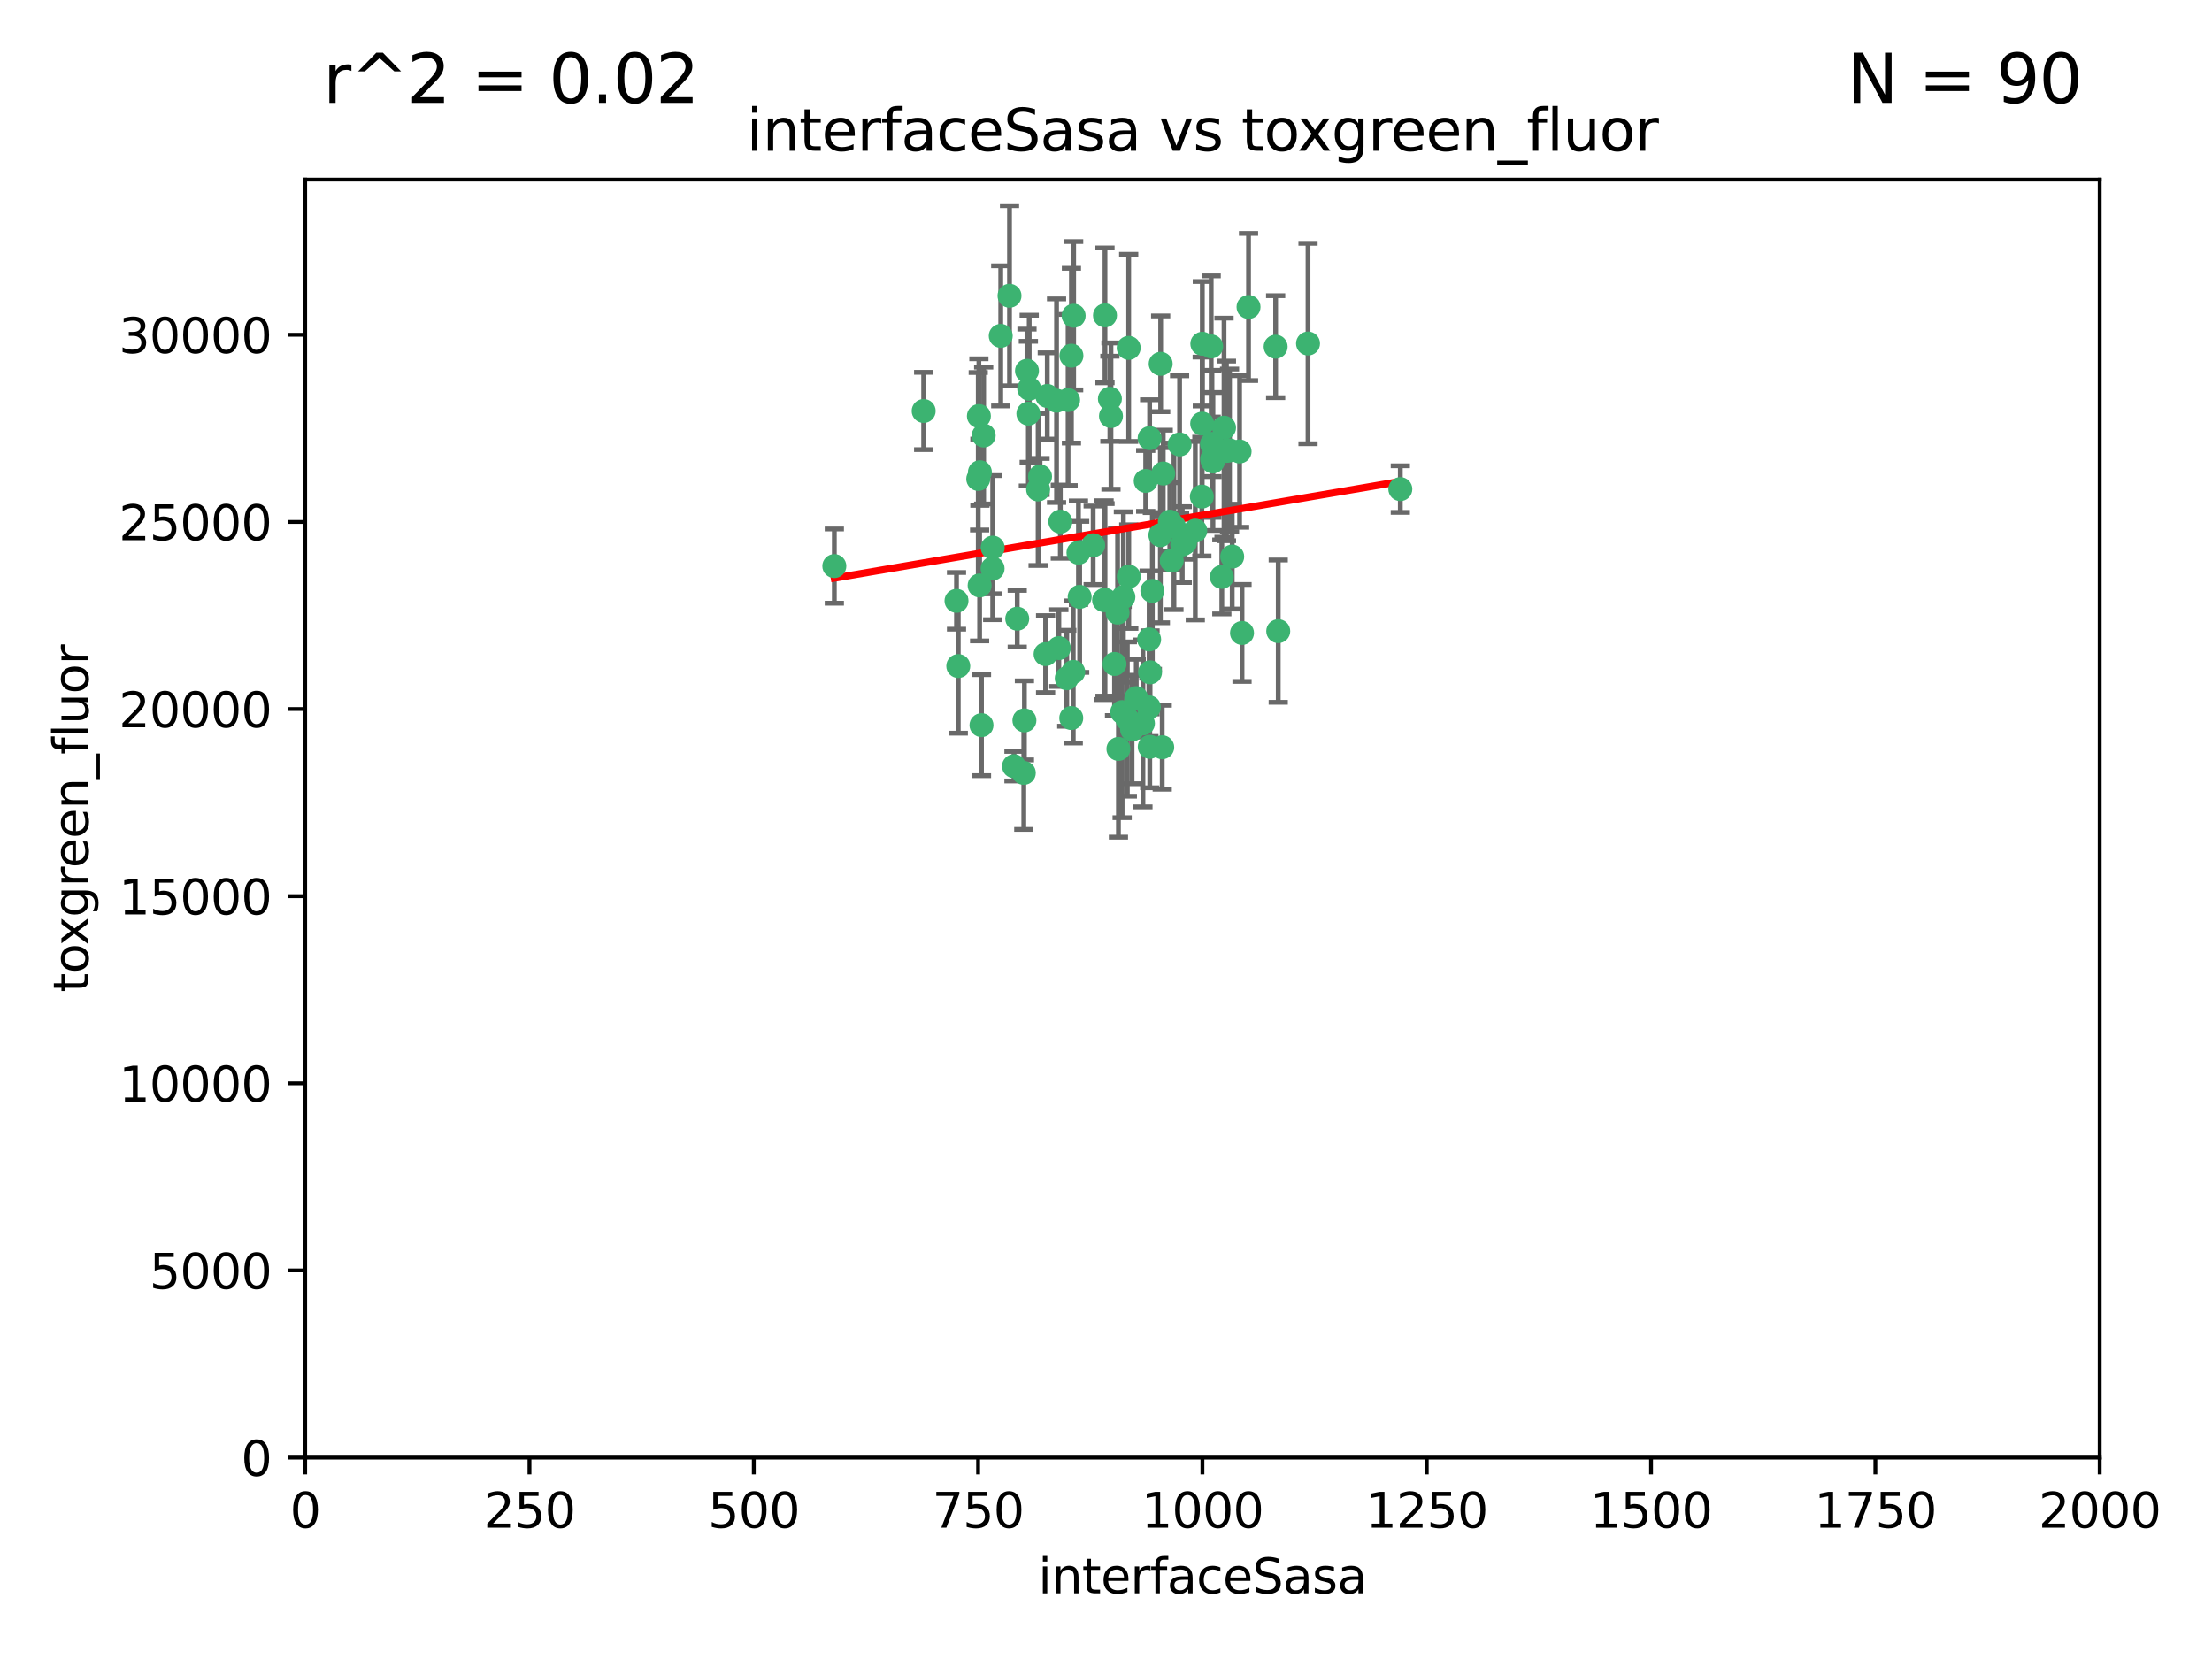 <?xml version="1.0" encoding="utf-8" standalone="no"?>
<!DOCTYPE svg PUBLIC "-//W3C//DTD SVG 1.1//EN"
  "http://www.w3.org/Graphics/SVG/1.1/DTD/svg11.dtd">
<svg xmlns:xlink="http://www.w3.org/1999/xlink" width="460.8pt" height="345.6pt" viewBox="0 0 460.8 345.6" xmlns="http://www.w3.org/2000/svg" version="1.1">
 <defs>
  <style type="text/css">*{stroke-linejoin: round; stroke-linecap: butt}</style>
 </defs>
 <g id="figure_1">
  <g id="patch_1">
   <path d="M 0 345.6 
L 460.8 345.6 
L 460.8 0 
L 0 0 
z
" style="fill: #ffffff"/>
  </g>
  <g id="axes_1">
   <g id="patch_2">
    <path d="M 63.571 303.64 
L 437.4 303.64 
L 437.4 37.411 
L 63.571 37.411 
z
" style="fill: #ffffff"/>
   </g>
   <g id="PathCollection_1">
    <defs>
     <path id="m4099d300a8" d="M 0 1.118 
C 0.297 1.118 0.581 1 0.791 0.791 
C 1 0.581 1.118 0.297 1.118 0 
C 1.118 -0.297 1 -0.581 0.791 -0.791 
C 0.581 -1 0.297 -1.118 0 -1.118 
C -0.297 -1.118 -0.581 -1 -0.791 -0.791 
C -1 -0.581 -1.118 -0.297 -1.118 0 
C -1.118 0.297 -1 0.581 -0.791 0.791 
C -0.581 1 -0.297 1.118 0 1.118 
z
" style="stroke: #3cb371"/>
    </defs>
    <g clip-path="url(#pd508d493d7)">
     <use xlink:href="#m4099d300a8" x="243.693" y="108.677" style="fill: #3cb371; stroke: #3cb371"/>
     <use xlink:href="#m4099d300a8" x="272.484" y="71.562" style="fill: #3cb371; stroke: #3cb371"/>
     <use xlink:href="#m4099d300a8" x="242.323" y="98.642" style="fill: #3cb371; stroke: #3cb371"/>
     <use xlink:href="#m4099d300a8" x="248.998" y="110.547" style="fill: #3cb371; stroke: #3cb371"/>
     <use xlink:href="#m4099d300a8" x="231.435" y="86.676" style="fill: #3cb371; stroke: #3cb371"/>
     <use xlink:href="#m4099d300a8" x="239.489" y="91.274" style="fill: #3cb371; stroke: #3cb371"/>
     <use xlink:href="#m4099d300a8" x="250.437" y="88.246" style="fill: #3cb371; stroke: #3cb371"/>
     <use xlink:href="#m4099d300a8" x="266.28" y="131.48" style="fill: #3cb371; stroke: #3cb371"/>
     <use xlink:href="#m4099d300a8" x="218.168" y="82.485" style="fill: #3cb371; stroke: #3cb371"/>
     <use xlink:href="#m4099d300a8" x="265.738" y="72.221" style="fill: #3cb371; stroke: #3cb371"/>
     <use xlink:href="#m4099d300a8" x="254.987" y="89.097" style="fill: #3cb371; stroke: #3cb371"/>
     <use xlink:href="#m4099d300a8" x="220.886" y="108.676" style="fill: #3cb371; stroke: #3cb371"/>
     <use xlink:href="#m4099d300a8" x="214.404" y="80.98" style="fill: #3cb371; stroke: #3cb371"/>
     <use xlink:href="#m4099d300a8" x="241.787" y="75.786" style="fill: #3cb371; stroke: #3cb371"/>
     <use xlink:href="#m4099d300a8" x="252.312" y="72.167" style="fill: #3cb371; stroke: #3cb371"/>
     <use xlink:href="#m4099d300a8" x="258.229" y="94.046" style="fill: #3cb371; stroke: #3cb371"/>
     <use xlink:href="#m4099d300a8" x="223.66" y="65.773" style="fill: #3cb371; stroke: #3cb371"/>
     <use xlink:href="#m4099d300a8" x="232.987" y="156.019" style="fill: #3cb371; stroke: #3cb371"/>
     <use xlink:href="#m4099d300a8" x="230.194" y="124.965" style="fill: #3cb371; stroke: #3cb371"/>
     <use xlink:href="#m4099d300a8" x="246.284" y="113.441" style="fill: #3cb371; stroke: #3cb371"/>
     <use xlink:href="#m4099d300a8" x="255.489" y="93.933" style="fill: #3cb371; stroke: #3cb371"/>
     <use xlink:href="#m4099d300a8" x="252.676" y="96.129" style="fill: #3cb371; stroke: #3cb371"/>
     <use xlink:href="#m4099d300a8" x="256.689" y="115.953" style="fill: #3cb371; stroke: #3cb371"/>
     <use xlink:href="#m4099d300a8" x="244.553" y="109.646" style="fill: #3cb371; stroke: #3cb371"/>
     <use xlink:href="#m4099d300a8" x="250.368" y="103.453" style="fill: #3cb371; stroke: #3cb371"/>
     <use xlink:href="#m4099d300a8" x="230.187" y="65.701" style="fill: #3cb371; stroke: #3cb371"/>
     <use xlink:href="#m4099d300a8" x="240.054" y="123.098" style="fill: #3cb371; stroke: #3cb371"/>
     <use xlink:href="#m4099d300a8" x="246.854" y="113.087" style="fill: #3cb371; stroke: #3cb371"/>
     <use xlink:href="#m4099d300a8" x="239.385" y="133.203" style="fill: #3cb371; stroke: #3cb371"/>
     <use xlink:href="#m4099d300a8" x="223.198" y="74.096" style="fill: #3cb371; stroke: #3cb371"/>
     <use xlink:href="#m4099d300a8" x="258.734" y="131.86" style="fill: #3cb371; stroke: #3cb371"/>
     <use xlink:href="#m4099d300a8" x="256.134" y="93.812" style="fill: #3cb371; stroke: #3cb371"/>
     <use xlink:href="#m4099d300a8" x="233.762" y="148.348" style="fill: #3cb371; stroke: #3cb371"/>
     <use xlink:href="#m4099d300a8" x="235.142" y="120.112" style="fill: #3cb371; stroke: #3cb371"/>
     <use xlink:href="#m4099d300a8" x="234.02" y="124.367" style="fill: #3cb371; stroke: #3cb371"/>
     <use xlink:href="#m4099d300a8" x="220.097" y="83.475" style="fill: #3cb371; stroke: #3cb371"/>
     <use xlink:href="#m4099d300a8" x="223.161" y="149.585" style="fill: #3cb371; stroke: #3cb371"/>
     <use xlink:href="#m4099d300a8" x="241.725" y="111.491" style="fill: #3cb371; stroke: #3cb371"/>
     <use xlink:href="#m4099d300a8" x="238.669" y="100.184" style="fill: #3cb371; stroke: #3cb371"/>
     <use xlink:href="#m4099d300a8" x="252.51" y="95.627" style="fill: #3cb371; stroke: #3cb371"/>
     <use xlink:href="#m4099d300a8" x="227.725" y="113.593" style="fill: #3cb371; stroke: #3cb371"/>
     <use xlink:href="#m4099d300a8" x="235.125" y="72.469" style="fill: #3cb371; stroke: #3cb371"/>
     <use xlink:href="#m4099d300a8" x="206.772" y="118.44" style="fill: #3cb371; stroke: #3cb371"/>
     <use xlink:href="#m4099d300a8" x="244.091" y="116.779" style="fill: #3cb371; stroke: #3cb371"/>
     <use xlink:href="#m4099d300a8" x="211.908" y="128.887" style="fill: #3cb371; stroke: #3cb371"/>
     <use xlink:href="#m4099d300a8" x="231.211" y="83.072" style="fill: #3cb371; stroke: #3cb371"/>
     <use xlink:href="#m4099d300a8" x="214.228" y="86.165" style="fill: #3cb371; stroke: #3cb371"/>
     <use xlink:href="#m4099d300a8" x="213.404" y="150.071" style="fill: #3cb371; stroke: #3cb371"/>
     <use xlink:href="#m4099d300a8" x="204.131" y="98.37" style="fill: #3cb371; stroke: #3cb371"/>
     <use xlink:href="#m4099d300a8" x="245.731" y="92.588" style="fill: #3cb371; stroke: #3cb371"/>
     <use xlink:href="#m4099d300a8" x="216.658" y="99.258" style="fill: #3cb371; stroke: #3cb371"/>
     <use xlink:href="#m4099d300a8" x="204.916" y="90.728" style="fill: #3cb371; stroke: #3cb371"/>
     <use xlink:href="#m4099d300a8" x="192.417" y="85.613" style="fill: #3cb371; stroke: #3cb371"/>
     <use xlink:href="#m4099d300a8" x="213.275" y="161.013" style="fill: #3cb371; stroke: #3cb371"/>
     <use xlink:href="#m4099d300a8" x="222.501" y="83.327" style="fill: #3cb371; stroke: #3cb371"/>
     <use xlink:href="#m4099d300a8" x="206.796" y="114.081" style="fill: #3cb371; stroke: #3cb371"/>
     <use xlink:href="#m4099d300a8" x="291.711" y="101.886" style="fill: #3cb371; stroke: #3cb371"/>
     <use xlink:href="#m4099d300a8" x="224.916" y="124.337" style="fill: #3cb371; stroke: #3cb371"/>
     <use xlink:href="#m4099d300a8" x="260.091" y="63.953" style="fill: #3cb371; stroke: #3cb371"/>
     <use xlink:href="#m4099d300a8" x="250.465" y="71.61" style="fill: #3cb371; stroke: #3cb371"/>
     <use xlink:href="#m4099d300a8" x="199.256" y="125.166" style="fill: #3cb371; stroke: #3cb371"/>
     <use xlink:href="#m4099d300a8" x="204.462" y="151.067" style="fill: #3cb371; stroke: #3cb371"/>
     <use xlink:href="#m4099d300a8" x="216.26" y="101.961" style="fill: #3cb371; stroke: #3cb371"/>
     <use xlink:href="#m4099d300a8" x="220.577" y="135.009" style="fill: #3cb371; stroke: #3cb371"/>
     <use xlink:href="#m4099d300a8" x="242.11" y="155.667" style="fill: #3cb371; stroke: #3cb371"/>
     <use xlink:href="#m4099d300a8" x="223.577" y="139.974" style="fill: #3cb371; stroke: #3cb371"/>
     <use xlink:href="#m4099d300a8" x="254.529" y="120.182" style="fill: #3cb371; stroke: #3cb371"/>
     <use xlink:href="#m4099d300a8" x="208.473" y="69.968" style="fill: #3cb371; stroke: #3cb371"/>
     <use xlink:href="#m4099d300a8" x="222.228" y="141.297" style="fill: #3cb371; stroke: #3cb371"/>
     <use xlink:href="#m4099d300a8" x="203.92" y="86.674" style="fill: #3cb371; stroke: #3cb371"/>
     <use xlink:href="#m4099d300a8" x="239.332" y="147.35" style="fill: #3cb371; stroke: #3cb371"/>
     <use xlink:href="#m4099d300a8" x="204.073" y="121.962" style="fill: #3cb371; stroke: #3cb371"/>
     <use xlink:href="#m4099d300a8" x="210.301" y="61.614" style="fill: #3cb371; stroke: #3cb371"/>
     <use xlink:href="#m4099d300a8" x="239.579" y="140.062" style="fill: #3cb371; stroke: #3cb371"/>
     <use xlink:href="#m4099d300a8" x="236.699" y="145.439" style="fill: #3cb371; stroke: #3cb371"/>
     <use xlink:href="#m4099d300a8" x="252.476" y="92.47" style="fill: #3cb371; stroke: #3cb371"/>
     <use xlink:href="#m4099d300a8" x="224.662" y="115.142" style="fill: #3cb371; stroke: #3cb371"/>
     <use xlink:href="#m4099d300a8" x="203.785" y="99.771" style="fill: #3cb371; stroke: #3cb371"/>
     <use xlink:href="#m4099d300a8" x="213.94" y="77.242" style="fill: #3cb371; stroke: #3cb371"/>
     <use xlink:href="#m4099d300a8" x="211.23" y="159.611" style="fill: #3cb371; stroke: #3cb371"/>
     <use xlink:href="#m4099d300a8" x="238.093" y="150.698" style="fill: #3cb371; stroke: #3cb371"/>
     <use xlink:href="#m4099d300a8" x="199.626" y="138.756" style="fill: #3cb371; stroke: #3cb371"/>
     <use xlink:href="#m4099d300a8" x="235.826" y="151.97" style="fill: #3cb371; stroke: #3cb371"/>
     <use xlink:href="#m4099d300a8" x="232.811" y="127.616" style="fill: #3cb371; stroke: #3cb371"/>
     <use xlink:href="#m4099d300a8" x="239.516" y="155.581" style="fill: #3cb371; stroke: #3cb371"/>
     <use xlink:href="#m4099d300a8" x="229.998" y="125.024" style="fill: #3cb371; stroke: #3cb371"/>
     <use xlink:href="#m4099d300a8" x="217.815" y="136.272" style="fill: #3cb371; stroke: #3cb371"/>
     <use xlink:href="#m4099d300a8" x="234.846" y="149.795" style="fill: #3cb371; stroke: #3cb371"/>
     <use xlink:href="#m4099d300a8" x="232.174" y="138.319" style="fill: #3cb371; stroke: #3cb371"/>
     <use xlink:href="#m4099d300a8" x="173.806" y="117.924" style="fill: #3cb371; stroke: #3cb371"/>
    </g>
   </g>
   <g id="matplotlib.axis_1">
    <g id="xtick_1">
     <g id="line2d_1">
      <defs>
       <path id="m85a5ef2325" d="M 0 0 
L 0 3.5 
" style="stroke: #000000; stroke-width: 0.8"/>
      </defs>
      <g>
       <use xlink:href="#m85a5ef2325" x="63.571" y="303.64" style="stroke: #000000; stroke-width: 0.8"/>
      </g>
     </g>
     <g id="text_1">
      <!-- 0 -->
      <g transform="translate(60.39 318.238)scale(0.1 -0.1)">
       <defs>
        <path id="DejaVuSans-30" d="M 2034 4250 
Q 1547 4250 1301 3770 
Q 1056 3291 1056 2328 
Q 1056 1369 1301 889 
Q 1547 409 2034 409 
Q 2525 409 2770 889 
Q 3016 1369 3016 2328 
Q 3016 3291 2770 3770 
Q 2525 4250 2034 4250 
z
M 2034 4750 
Q 2819 4750 3233 4129 
Q 3647 3509 3647 2328 
Q 3647 1150 3233 529 
Q 2819 -91 2034 -91 
Q 1250 -91 836 529 
Q 422 1150 422 2328 
Q 422 3509 836 4129 
Q 1250 4750 2034 4750 
z
" transform="scale(0.016)"/>
       </defs>
       <use xlink:href="#DejaVuSans-30"/>
      </g>
     </g>
    </g>
    <g id="xtick_2">
     <g id="line2d_2">
      <g>
       <use xlink:href="#m85a5ef2325" x="110.3" y="303.64" style="stroke: #000000; stroke-width: 0.8"/>
      </g>
     </g>
     <g id="text_2">
      <!-- 250 -->
      <g transform="translate(100.756 318.238)scale(0.1 -0.1)">
       <defs>
        <path id="DejaVuSans-32" d="M 1228 531 
L 3431 531 
L 3431 0 
L 469 0 
L 469 531 
Q 828 903 1448 1529 
Q 2069 2156 2228 2338 
Q 2531 2678 2651 2914 
Q 2772 3150 2772 3378 
Q 2772 3750 2511 3984 
Q 2250 4219 1831 4219 
Q 1534 4219 1204 4116 
Q 875 4013 500 3803 
L 500 4441 
Q 881 4594 1212 4672 
Q 1544 4750 1819 4750 
Q 2544 4750 2975 4387 
Q 3406 4025 3406 3419 
Q 3406 3131 3298 2873 
Q 3191 2616 2906 2266 
Q 2828 2175 2409 1742 
Q 1991 1309 1228 531 
z
" transform="scale(0.016)"/>
        <path id="DejaVuSans-35" d="M 691 4666 
L 3169 4666 
L 3169 4134 
L 1269 4134 
L 1269 2991 
Q 1406 3038 1543 3061 
Q 1681 3084 1819 3084 
Q 2600 3084 3056 2656 
Q 3513 2228 3513 1497 
Q 3513 744 3044 326 
Q 2575 -91 1722 -91 
Q 1428 -91 1123 -41 
Q 819 9 494 109 
L 494 744 
Q 775 591 1075 516 
Q 1375 441 1709 441 
Q 2250 441 2565 725 
Q 2881 1009 2881 1497 
Q 2881 1984 2565 2268 
Q 2250 2553 1709 2553 
Q 1456 2553 1204 2497 
Q 953 2441 691 2322 
L 691 4666 
z
" transform="scale(0.016)"/>
       </defs>
       <use xlink:href="#DejaVuSans-32"/>
       <use xlink:href="#DejaVuSans-35" x="63.623"/>
       <use xlink:href="#DejaVuSans-30" x="127.246"/>
      </g>
     </g>
    </g>
    <g id="xtick_3">
     <g id="line2d_3">
      <g>
       <use xlink:href="#m85a5ef2325" x="157.028" y="303.64" style="stroke: #000000; stroke-width: 0.8"/>
      </g>
     </g>
     <g id="text_3">
      <!-- 500 -->
      <g transform="translate(147.485 318.238)scale(0.1 -0.1)">
       <use xlink:href="#DejaVuSans-35"/>
       <use xlink:href="#DejaVuSans-30" x="63.623"/>
       <use xlink:href="#DejaVuSans-30" x="127.246"/>
      </g>
     </g>
    </g>
    <g id="xtick_4">
     <g id="line2d_4">
      <g>
       <use xlink:href="#m85a5ef2325" x="203.757" y="303.64" style="stroke: #000000; stroke-width: 0.8"/>
      </g>
     </g>
     <g id="text_4">
      <!-- 750 -->
      <g transform="translate(194.213 318.238)scale(0.1 -0.1)">
       <defs>
        <path id="DejaVuSans-37" d="M 525 4666 
L 3525 4666 
L 3525 4397 
L 1831 0 
L 1172 0 
L 2766 4134 
L 525 4134 
L 525 4666 
z
" transform="scale(0.016)"/>
       </defs>
       <use xlink:href="#DejaVuSans-37"/>
       <use xlink:href="#DejaVuSans-35" x="63.623"/>
       <use xlink:href="#DejaVuSans-30" x="127.246"/>
      </g>
     </g>
    </g>
    <g id="xtick_5">
     <g id="line2d_5">
      <g>
       <use xlink:href="#m85a5ef2325" x="250.486" y="303.64" style="stroke: #000000; stroke-width: 0.8"/>
      </g>
     </g>
     <g id="text_5">
      <!-- 1000 -->
      <g transform="translate(237.761 318.238)scale(0.1 -0.1)">
       <defs>
        <path id="DejaVuSans-31" d="M 794 531 
L 1825 531 
L 1825 4091 
L 703 3866 
L 703 4441 
L 1819 4666 
L 2450 4666 
L 2450 531 
L 3481 531 
L 3481 0 
L 794 0 
L 794 531 
z
" transform="scale(0.016)"/>
       </defs>
       <use xlink:href="#DejaVuSans-31"/>
       <use xlink:href="#DejaVuSans-30" x="63.623"/>
       <use xlink:href="#DejaVuSans-30" x="127.246"/>
       <use xlink:href="#DejaVuSans-30" x="190.869"/>
      </g>
     </g>
    </g>
    <g id="xtick_6">
     <g id="line2d_6">
      <g>
       <use xlink:href="#m85a5ef2325" x="297.214" y="303.64" style="stroke: #000000; stroke-width: 0.8"/>
      </g>
     </g>
     <g id="text_6">
      <!-- 1250 -->
      <g transform="translate(284.489 318.238)scale(0.1 -0.1)">
       <use xlink:href="#DejaVuSans-31"/>
       <use xlink:href="#DejaVuSans-32" x="63.623"/>
       <use xlink:href="#DejaVuSans-35" x="127.246"/>
       <use xlink:href="#DejaVuSans-30" x="190.869"/>
      </g>
     </g>
    </g>
    <g id="xtick_7">
     <g id="line2d_7">
      <g>
       <use xlink:href="#m85a5ef2325" x="343.943" y="303.64" style="stroke: #000000; stroke-width: 0.8"/>
      </g>
     </g>
     <g id="text_7">
      <!-- 1500 -->
      <g transform="translate(331.218 318.238)scale(0.1 -0.1)">
       <use xlink:href="#DejaVuSans-31"/>
       <use xlink:href="#DejaVuSans-35" x="63.623"/>
       <use xlink:href="#DejaVuSans-30" x="127.246"/>
       <use xlink:href="#DejaVuSans-30" x="190.869"/>
      </g>
     </g>
    </g>
    <g id="xtick_8">
     <g id="line2d_8">
      <g>
       <use xlink:href="#m85a5ef2325" x="390.671" y="303.64" style="stroke: #000000; stroke-width: 0.8"/>
      </g>
     </g>
     <g id="text_8">
      <!-- 1750 -->
      <g transform="translate(377.946 318.238)scale(0.1 -0.1)">
       <use xlink:href="#DejaVuSans-31"/>
       <use xlink:href="#DejaVuSans-37" x="63.623"/>
       <use xlink:href="#DejaVuSans-35" x="127.246"/>
       <use xlink:href="#DejaVuSans-30" x="190.869"/>
      </g>
     </g>
    </g>
    <g id="xtick_9">
     <g id="line2d_9">
      <g>
       <use xlink:href="#m85a5ef2325" x="437.4" y="303.64" style="stroke: #000000; stroke-width: 0.8"/>
      </g>
     </g>
     <g id="text_9">
      <!-- 2000 -->
      <g transform="translate(424.675 318.238)scale(0.1 -0.1)">
       <use xlink:href="#DejaVuSans-32"/>
       <use xlink:href="#DejaVuSans-30" x="63.623"/>
       <use xlink:href="#DejaVuSans-30" x="127.246"/>
       <use xlink:href="#DejaVuSans-30" x="190.869"/>
      </g>
     </g>
    </g>
    <g id="text_10">
     <!-- interfaceSasa -->
     <g transform="translate(216.279 331.917)scale(0.1 -0.1)">
      <defs>
       <path id="DejaVuSans-69" d="M 603 3500 
L 1178 3500 
L 1178 0 
L 603 0 
L 603 3500 
z
M 603 4863 
L 1178 4863 
L 1178 4134 
L 603 4134 
L 603 4863 
z
" transform="scale(0.016)"/>
       <path id="DejaVuSans-6e" d="M 3513 2113 
L 3513 0 
L 2938 0 
L 2938 2094 
Q 2938 2591 2744 2837 
Q 2550 3084 2163 3084 
Q 1697 3084 1428 2787 
Q 1159 2491 1159 1978 
L 1159 0 
L 581 0 
L 581 3500 
L 1159 3500 
L 1159 2956 
Q 1366 3272 1645 3428 
Q 1925 3584 2291 3584 
Q 2894 3584 3203 3211 
Q 3513 2838 3513 2113 
z
" transform="scale(0.016)"/>
       <path id="DejaVuSans-74" d="M 1172 4494 
L 1172 3500 
L 2356 3500 
L 2356 3053 
L 1172 3053 
L 1172 1153 
Q 1172 725 1289 603 
Q 1406 481 1766 481 
L 2356 481 
L 2356 0 
L 1766 0 
Q 1100 0 847 248 
Q 594 497 594 1153 
L 594 3053 
L 172 3053 
L 172 3500 
L 594 3500 
L 594 4494 
L 1172 4494 
z
" transform="scale(0.016)"/>
       <path id="DejaVuSans-65" d="M 3597 1894 
L 3597 1613 
L 953 1613 
Q 991 1019 1311 708 
Q 1631 397 2203 397 
Q 2534 397 2845 478 
Q 3156 559 3463 722 
L 3463 178 
Q 3153 47 2828 -22 
Q 2503 -91 2169 -91 
Q 1331 -91 842 396 
Q 353 884 353 1716 
Q 353 2575 817 3079 
Q 1281 3584 2069 3584 
Q 2775 3584 3186 3129 
Q 3597 2675 3597 1894 
z
M 3022 2063 
Q 3016 2534 2758 2815 
Q 2500 3097 2075 3097 
Q 1594 3097 1305 2825 
Q 1016 2553 972 2059 
L 3022 2063 
z
" transform="scale(0.016)"/>
       <path id="DejaVuSans-72" d="M 2631 2963 
Q 2534 3019 2420 3045 
Q 2306 3072 2169 3072 
Q 1681 3072 1420 2755 
Q 1159 2438 1159 1844 
L 1159 0 
L 581 0 
L 581 3500 
L 1159 3500 
L 1159 2956 
Q 1341 3275 1631 3429 
Q 1922 3584 2338 3584 
Q 2397 3584 2469 3576 
Q 2541 3569 2628 3553 
L 2631 2963 
z
" transform="scale(0.016)"/>
       <path id="DejaVuSans-66" d="M 2375 4863 
L 2375 4384 
L 1825 4384 
Q 1516 4384 1395 4259 
Q 1275 4134 1275 3809 
L 1275 3500 
L 2222 3500 
L 2222 3053 
L 1275 3053 
L 1275 0 
L 697 0 
L 697 3053 
L 147 3053 
L 147 3500 
L 697 3500 
L 697 3744 
Q 697 4328 969 4595 
Q 1241 4863 1831 4863 
L 2375 4863 
z
" transform="scale(0.016)"/>
       <path id="DejaVuSans-61" d="M 2194 1759 
Q 1497 1759 1228 1600 
Q 959 1441 959 1056 
Q 959 750 1161 570 
Q 1363 391 1709 391 
Q 2188 391 2477 730 
Q 2766 1069 2766 1631 
L 2766 1759 
L 2194 1759 
z
M 3341 1997 
L 3341 0 
L 2766 0 
L 2766 531 
Q 2569 213 2275 61 
Q 1981 -91 1556 -91 
Q 1019 -91 701 211 
Q 384 513 384 1019 
Q 384 1609 779 1909 
Q 1175 2209 1959 2209 
L 2766 2209 
L 2766 2266 
Q 2766 2663 2505 2880 
Q 2244 3097 1772 3097 
Q 1472 3097 1187 3025 
Q 903 2953 641 2809 
L 641 3341 
Q 956 3463 1253 3523 
Q 1550 3584 1831 3584 
Q 2591 3584 2966 3190 
Q 3341 2797 3341 1997 
z
" transform="scale(0.016)"/>
       <path id="DejaVuSans-63" d="M 3122 3366 
L 3122 2828 
Q 2878 2963 2633 3030 
Q 2388 3097 2138 3097 
Q 1578 3097 1268 2742 
Q 959 2388 959 1747 
Q 959 1106 1268 751 
Q 1578 397 2138 397 
Q 2388 397 2633 464 
Q 2878 531 3122 666 
L 3122 134 
Q 2881 22 2623 -34 
Q 2366 -91 2075 -91 
Q 1284 -91 818 406 
Q 353 903 353 1747 
Q 353 2603 823 3093 
Q 1294 3584 2113 3584 
Q 2378 3584 2631 3529 
Q 2884 3475 3122 3366 
z
" transform="scale(0.016)"/>
       <path id="DejaVuSans-53" d="M 3425 4513 
L 3425 3897 
Q 3066 4069 2747 4153 
Q 2428 4238 2131 4238 
Q 1616 4238 1336 4038 
Q 1056 3838 1056 3469 
Q 1056 3159 1242 3001 
Q 1428 2844 1947 2747 
L 2328 2669 
Q 3034 2534 3370 2195 
Q 3706 1856 3706 1288 
Q 3706 609 3251 259 
Q 2797 -91 1919 -91 
Q 1588 -91 1214 -16 
Q 841 59 441 206 
L 441 856 
Q 825 641 1194 531 
Q 1563 422 1919 422 
Q 2459 422 2753 634 
Q 3047 847 3047 1241 
Q 3047 1584 2836 1778 
Q 2625 1972 2144 2069 
L 1759 2144 
Q 1053 2284 737 2584 
Q 422 2884 422 3419 
Q 422 4038 858 4394 
Q 1294 4750 2059 4750 
Q 2388 4750 2728 4690 
Q 3069 4631 3425 4513 
z
" transform="scale(0.016)"/>
       <path id="DejaVuSans-73" d="M 2834 3397 
L 2834 2853 
Q 2591 2978 2328 3040 
Q 2066 3103 1784 3103 
Q 1356 3103 1142 2972 
Q 928 2841 928 2578 
Q 928 2378 1081 2264 
Q 1234 2150 1697 2047 
L 1894 2003 
Q 2506 1872 2764 1633 
Q 3022 1394 3022 966 
Q 3022 478 2636 193 
Q 2250 -91 1575 -91 
Q 1294 -91 989 -36 
Q 684 19 347 128 
L 347 722 
Q 666 556 975 473 
Q 1284 391 1588 391 
Q 1994 391 2212 530 
Q 2431 669 2431 922 
Q 2431 1156 2273 1281 
Q 2116 1406 1581 1522 
L 1381 1569 
Q 847 1681 609 1914 
Q 372 2147 372 2553 
Q 372 3047 722 3315 
Q 1072 3584 1716 3584 
Q 2034 3584 2315 3537 
Q 2597 3491 2834 3397 
z
" transform="scale(0.016)"/>
      </defs>
      <use xlink:href="#DejaVuSans-69"/>
      <use xlink:href="#DejaVuSans-6e" x="27.783"/>
      <use xlink:href="#DejaVuSans-74" x="91.162"/>
      <use xlink:href="#DejaVuSans-65" x="130.371"/>
      <use xlink:href="#DejaVuSans-72" x="191.895"/>
      <use xlink:href="#DejaVuSans-66" x="233.008"/>
      <use xlink:href="#DejaVuSans-61" x="268.213"/>
      <use xlink:href="#DejaVuSans-63" x="329.492"/>
      <use xlink:href="#DejaVuSans-65" x="384.473"/>
      <use xlink:href="#DejaVuSans-53" x="445.996"/>
      <use xlink:href="#DejaVuSans-61" x="509.473"/>
      <use xlink:href="#DejaVuSans-73" x="570.752"/>
      <use xlink:href="#DejaVuSans-61" x="622.852"/>
     </g>
    </g>
   </g>
   <g id="matplotlib.axis_2">
    <g id="ytick_1">
     <g id="line2d_10">
      <defs>
       <path id="mde78e4fa9c" d="M 0 0 
L -3.5 0 
" style="stroke: #000000; stroke-width: 0.8"/>
      </defs>
      <g>
       <use xlink:href="#mde78e4fa9c" x="63.571" y="303.64" style="stroke: #000000; stroke-width: 0.8"/>
      </g>
     </g>
     <g id="text_11">
      <!-- 0 -->
      <g transform="translate(50.209 307.439)scale(0.1 -0.1)">
       <use xlink:href="#DejaVuSans-30"/>
      </g>
     </g>
    </g>
    <g id="ytick_2">
     <g id="line2d_11">
      <g>
       <use xlink:href="#mde78e4fa9c" x="63.571" y="264.657" style="stroke: #000000; stroke-width: 0.8"/>
      </g>
     </g>
     <g id="text_12">
      <!-- 5000 -->
      <g transform="translate(31.121 268.457)scale(0.1 -0.1)">
       <use xlink:href="#DejaVuSans-35"/>
       <use xlink:href="#DejaVuSans-30" x="63.623"/>
       <use xlink:href="#DejaVuSans-30" x="127.246"/>
       <use xlink:href="#DejaVuSans-30" x="190.869"/>
      </g>
     </g>
    </g>
    <g id="ytick_3">
     <g id="line2d_12">
      <g>
       <use xlink:href="#mde78e4fa9c" x="63.571" y="225.675" style="stroke: #000000; stroke-width: 0.8"/>
      </g>
     </g>
     <g id="text_13">
      <!-- 10000 -->
      <g transform="translate(24.759 229.474)scale(0.1 -0.1)">
       <use xlink:href="#DejaVuSans-31"/>
       <use xlink:href="#DejaVuSans-30" x="63.623"/>
       <use xlink:href="#DejaVuSans-30" x="127.246"/>
       <use xlink:href="#DejaVuSans-30" x="190.869"/>
       <use xlink:href="#DejaVuSans-30" x="254.492"/>
      </g>
     </g>
    </g>
    <g id="ytick_4">
     <g id="line2d_13">
      <g>
       <use xlink:href="#mde78e4fa9c" x="63.571" y="186.692" style="stroke: #000000; stroke-width: 0.8"/>
      </g>
     </g>
     <g id="text_14">
      <!-- 15000 -->
      <g transform="translate(24.759 190.492)scale(0.1 -0.1)">
       <use xlink:href="#DejaVuSans-31"/>
       <use xlink:href="#DejaVuSans-35" x="63.623"/>
       <use xlink:href="#DejaVuSans-30" x="127.246"/>
       <use xlink:href="#DejaVuSans-30" x="190.869"/>
       <use xlink:href="#DejaVuSans-30" x="254.492"/>
      </g>
     </g>
    </g>
    <g id="ytick_5">
     <g id="line2d_14">
      <g>
       <use xlink:href="#mde78e4fa9c" x="63.571" y="147.71" style="stroke: #000000; stroke-width: 0.8"/>
      </g>
     </g>
     <g id="text_15">
      <!-- 20000 -->
      <g transform="translate(24.759 151.509)scale(0.1 -0.1)">
       <use xlink:href="#DejaVuSans-32"/>
       <use xlink:href="#DejaVuSans-30" x="63.623"/>
       <use xlink:href="#DejaVuSans-30" x="127.246"/>
       <use xlink:href="#DejaVuSans-30" x="190.869"/>
       <use xlink:href="#DejaVuSans-30" x="254.492"/>
      </g>
     </g>
    </g>
    <g id="ytick_6">
     <g id="line2d_15">
      <g>
       <use xlink:href="#mde78e4fa9c" x="63.571" y="108.727" style="stroke: #000000; stroke-width: 0.8"/>
      </g>
     </g>
     <g id="text_16">
      <!-- 25000 -->
      <g transform="translate(24.759 112.527)scale(0.1 -0.1)">
       <use xlink:href="#DejaVuSans-32"/>
       <use xlink:href="#DejaVuSans-35" x="63.623"/>
       <use xlink:href="#DejaVuSans-30" x="127.246"/>
       <use xlink:href="#DejaVuSans-30" x="190.869"/>
       <use xlink:href="#DejaVuSans-30" x="254.492"/>
      </g>
     </g>
    </g>
    <g id="ytick_7">
     <g id="line2d_16">
      <g>
       <use xlink:href="#mde78e4fa9c" x="63.571" y="69.745" style="stroke: #000000; stroke-width: 0.8"/>
      </g>
     </g>
     <g id="text_17">
      <!-- 30000 -->
      <g transform="translate(24.759 73.544)scale(0.1 -0.1)">
       <defs>
        <path id="DejaVuSans-33" d="M 2597 2516 
Q 3050 2419 3304 2112 
Q 3559 1806 3559 1356 
Q 3559 666 3084 287 
Q 2609 -91 1734 -91 
Q 1441 -91 1130 -33 
Q 819 25 488 141 
L 488 750 
Q 750 597 1062 519 
Q 1375 441 1716 441 
Q 2309 441 2620 675 
Q 2931 909 2931 1356 
Q 2931 1769 2642 2001 
Q 2353 2234 1838 2234 
L 1294 2234 
L 1294 2753 
L 1863 2753 
Q 2328 2753 2575 2939 
Q 2822 3125 2822 3475 
Q 2822 3834 2567 4026 
Q 2313 4219 1838 4219 
Q 1578 4219 1281 4162 
Q 984 4106 628 3988 
L 628 4550 
Q 988 4650 1302 4700 
Q 1616 4750 1894 4750 
Q 2613 4750 3031 4423 
Q 3450 4097 3450 3541 
Q 3450 3153 3228 2886 
Q 3006 2619 2597 2516 
z
" transform="scale(0.016)"/>
       </defs>
       <use xlink:href="#DejaVuSans-33"/>
       <use xlink:href="#DejaVuSans-30" x="63.623"/>
       <use xlink:href="#DejaVuSans-30" x="127.246"/>
       <use xlink:href="#DejaVuSans-30" x="190.869"/>
       <use xlink:href="#DejaVuSans-30" x="254.492"/>
      </g>
     </g>
    </g>
    <g id="text_18">
     <!-- toxgreen_fluor -->
     <g transform="translate(18.401 206.72)rotate(-90)scale(0.1 -0.1)">
      <defs>
       <path id="DejaVuSans-6f" d="M 1959 3097 
Q 1497 3097 1228 2736 
Q 959 2375 959 1747 
Q 959 1119 1226 758 
Q 1494 397 1959 397 
Q 2419 397 2687 759 
Q 2956 1122 2956 1747 
Q 2956 2369 2687 2733 
Q 2419 3097 1959 3097 
z
M 1959 3584 
Q 2709 3584 3137 3096 
Q 3566 2609 3566 1747 
Q 3566 888 3137 398 
Q 2709 -91 1959 -91 
Q 1206 -91 779 398 
Q 353 888 353 1747 
Q 353 2609 779 3096 
Q 1206 3584 1959 3584 
z
" transform="scale(0.016)"/>
       <path id="DejaVuSans-78" d="M 3513 3500 
L 2247 1797 
L 3578 0 
L 2900 0 
L 1881 1375 
L 863 0 
L 184 0 
L 1544 1831 
L 300 3500 
L 978 3500 
L 1906 2253 
L 2834 3500 
L 3513 3500 
z
" transform="scale(0.016)"/>
       <path id="DejaVuSans-67" d="M 2906 1791 
Q 2906 2416 2648 2759 
Q 2391 3103 1925 3103 
Q 1463 3103 1205 2759 
Q 947 2416 947 1791 
Q 947 1169 1205 825 
Q 1463 481 1925 481 
Q 2391 481 2648 825 
Q 2906 1169 2906 1791 
z
M 3481 434 
Q 3481 -459 3084 -895 
Q 2688 -1331 1869 -1331 
Q 1566 -1331 1297 -1286 
Q 1028 -1241 775 -1147 
L 775 -588 
Q 1028 -725 1275 -790 
Q 1522 -856 1778 -856 
Q 2344 -856 2625 -561 
Q 2906 -266 2906 331 
L 2906 616 
Q 2728 306 2450 153 
Q 2172 0 1784 0 
Q 1141 0 747 490 
Q 353 981 353 1791 
Q 353 2603 747 3093 
Q 1141 3584 1784 3584 
Q 2172 3584 2450 3431 
Q 2728 3278 2906 2969 
L 2906 3500 
L 3481 3500 
L 3481 434 
z
" transform="scale(0.016)"/>
       <path id="DejaVuSans-5f" d="M 3263 -1063 
L 3263 -1509 
L -63 -1509 
L -63 -1063 
L 3263 -1063 
z
" transform="scale(0.016)"/>
       <path id="DejaVuSans-6c" d="M 603 4863 
L 1178 4863 
L 1178 0 
L 603 0 
L 603 4863 
z
" transform="scale(0.016)"/>
       <path id="DejaVuSans-75" d="M 544 1381 
L 544 3500 
L 1119 3500 
L 1119 1403 
Q 1119 906 1312 657 
Q 1506 409 1894 409 
Q 2359 409 2629 706 
Q 2900 1003 2900 1516 
L 2900 3500 
L 3475 3500 
L 3475 0 
L 2900 0 
L 2900 538 
Q 2691 219 2414 64 
Q 2138 -91 1772 -91 
Q 1169 -91 856 284 
Q 544 659 544 1381 
z
M 1991 3584 
L 1991 3584 
z
" transform="scale(0.016)"/>
      </defs>
      <use xlink:href="#DejaVuSans-74"/>
      <use xlink:href="#DejaVuSans-6f" x="39.209"/>
      <use xlink:href="#DejaVuSans-78" x="97.266"/>
      <use xlink:href="#DejaVuSans-67" x="156.445"/>
      <use xlink:href="#DejaVuSans-72" x="219.922"/>
      <use xlink:href="#DejaVuSans-65" x="258.785"/>
      <use xlink:href="#DejaVuSans-65" x="320.309"/>
      <use xlink:href="#DejaVuSans-6e" x="381.832"/>
      <use xlink:href="#DejaVuSans-5f" x="445.211"/>
      <use xlink:href="#DejaVuSans-66" x="495.211"/>
      <use xlink:href="#DejaVuSans-6c" x="530.416"/>
      <use xlink:href="#DejaVuSans-75" x="558.199"/>
      <use xlink:href="#DejaVuSans-6f" x="621.578"/>
      <use xlink:href="#DejaVuSans-72" x="682.76"/>
     </g>
    </g>
   </g>
   <g id="LineCollection_1">
    <path d="M 243.693 116.797 
L 243.693 100.557 
" clip-path="url(#pd508d493d7)" style="fill: none; stroke: #696969"/>
    <path d="M 272.484 92.434 
L 272.484 50.691 
" clip-path="url(#pd508d493d7)" style="fill: none; stroke: #696969"/>
    <path d="M 242.323 107.67 
L 242.323 89.613 
" clip-path="url(#pd508d493d7)" style="fill: none; stroke: #696969"/>
    <path d="M 248.998 129.134 
L 248.998 91.959 
" clip-path="url(#pd508d493d7)" style="fill: none; stroke: #696969"/>
    <path d="M 231.435 101.908 
L 231.435 71.444 
" clip-path="url(#pd508d493d7)" style="fill: none; stroke: #696969"/>
    <path d="M 239.489 99.274 
L 239.489 83.274 
" clip-path="url(#pd508d493d7)" style="fill: none; stroke: #696969"/>
    <path d="M 250.437 102.106 
L 250.437 74.386 
" clip-path="url(#pd508d493d7)" style="fill: none; stroke: #696969"/>
    <path d="M 266.28 146.307 
L 266.28 116.654 
" clip-path="url(#pd508d493d7)" style="fill: none; stroke: #696969"/>
    <path d="M 218.168 91.472 
L 218.168 73.498 
" clip-path="url(#pd508d493d7)" style="fill: none; stroke: #696969"/>
    <path d="M 265.738 82.843 
L 265.738 61.598 
" clip-path="url(#pd508d493d7)" style="fill: none; stroke: #696969"/>
    <path d="M 254.987 111.917 
L 254.987 66.277 
" clip-path="url(#pd508d493d7)" style="fill: none; stroke: #696969"/>
    <path d="M 220.886 116.296 
L 220.886 101.057 
" clip-path="url(#pd508d493d7)" style="fill: none; stroke: #696969"/>
    <path d="M 214.404 96.292 
L 214.404 65.668 
" clip-path="url(#pd508d493d7)" style="fill: none; stroke: #696969"/>
    <path d="M 241.787 85.756 
L 241.787 65.815 
" clip-path="url(#pd508d493d7)" style="fill: none; stroke: #696969"/>
    <path d="M 252.312 86.871 
L 252.312 57.463 
" clip-path="url(#pd508d493d7)" style="fill: none; stroke: #696969"/>
    <path d="M 258.229 109.836 
L 258.229 78.257 
" clip-path="url(#pd508d493d7)" style="fill: none; stroke: #696969"/>
    <path d="M 223.66 81.223 
L 223.66 50.323 
" clip-path="url(#pd508d493d7)" style="fill: none; stroke: #696969"/>
    <path d="M 232.987 174.39 
L 232.987 137.647 
" clip-path="url(#pd508d493d7)" style="fill: none; stroke: #696969"/>
    <path d="M 230.194 145.018 
L 230.194 104.912 
" clip-path="url(#pd508d493d7)" style="fill: none; stroke: #696969"/>
    <path d="M 246.284 121.337 
L 246.284 105.546 
" clip-path="url(#pd508d493d7)" style="fill: none; stroke: #696969"/>
    <path d="M 255.489 112.649 
L 255.489 75.218 
" clip-path="url(#pd508d493d7)" style="fill: none; stroke: #696969"/>
    <path d="M 252.676 110.497 
L 252.676 81.761 
" clip-path="url(#pd508d493d7)" style="fill: none; stroke: #696969"/>
    <path d="M 256.689 126.872 
L 256.689 105.035 
" clip-path="url(#pd508d493d7)" style="fill: none; stroke: #696969"/>
    <path d="M 244.553 126.988 
L 244.553 92.305 
" clip-path="url(#pd508d493d7)" style="fill: none; stroke: #696969"/>
    <path d="M 250.368 115.826 
L 250.368 91.08 
" clip-path="url(#pd508d493d7)" style="fill: none; stroke: #696969"/>
    <path d="M 230.187 79.742 
L 230.187 51.66 
" clip-path="url(#pd508d493d7)" style="fill: none; stroke: #696969"/>
    <path d="M 240.054 139.415 
L 240.054 106.782 
" clip-path="url(#pd508d493d7)" style="fill: none; stroke: #696969"/>
    <path d="M 246.854 116.499 
L 246.854 109.675 
" clip-path="url(#pd508d493d7)" style="fill: none; stroke: #696969"/>
    <path d="M 239.385 147.472 
L 239.385 118.933 
" clip-path="url(#pd508d493d7)" style="fill: none; stroke: #696969"/>
    <path d="M 223.198 92.297 
L 223.198 55.894 
" clip-path="url(#pd508d493d7)" style="fill: none; stroke: #696969"/>
    <path d="M 258.734 141.961 
L 258.734 121.758 
" clip-path="url(#pd508d493d7)" style="fill: none; stroke: #696969"/>
    <path d="M 256.134 110.745 
L 256.134 76.878 
" clip-path="url(#pd508d493d7)" style="fill: none; stroke: #696969"/>
    <path d="M 233.762 170.344 
L 233.762 126.351 
" clip-path="url(#pd508d493d7)" style="fill: none; stroke: #696969"/>
    <path d="M 235.142 130.905 
L 235.142 109.318 
" clip-path="url(#pd508d493d7)" style="fill: none; stroke: #696969"/>
    <path d="M 234.02 142.114 
L 234.02 106.621 
" clip-path="url(#pd508d493d7)" style="fill: none; stroke: #696969"/>
    <path d="M 220.097 104.677 
L 220.097 62.273 
" clip-path="url(#pd508d493d7)" style="fill: none; stroke: #696969"/>
    <path d="M 223.161 150.168 
L 223.161 149.002 
" clip-path="url(#pd508d493d7)" style="fill: none; stroke: #696969"/>
    <path d="M 241.725 129.731 
L 241.725 93.252 
" clip-path="url(#pd508d493d7)" style="fill: none; stroke: #696969"/>
    <path d="M 238.669 106.525 
L 238.669 93.844 
" clip-path="url(#pd508d493d7)" style="fill: none; stroke: #696969"/>
    <path d="M 252.51 99.275 
L 252.51 91.979 
" clip-path="url(#pd508d493d7)" style="fill: none; stroke: #696969"/>
    <path d="M 227.725 121.772 
L 227.725 105.414 
" clip-path="url(#pd508d493d7)" style="fill: none; stroke: #696969"/>
    <path d="M 235.125 91.963 
L 235.125 52.976 
" clip-path="url(#pd508d493d7)" style="fill: none; stroke: #696969"/>
    <path d="M 206.772 123.705 
L 206.772 113.176 
" clip-path="url(#pd508d493d7)" style="fill: none; stroke: #696969"/>
    <path d="M 244.091 118.632 
L 244.091 114.926 
" clip-path="url(#pd508d493d7)" style="fill: none; stroke: #696969"/>
    <path d="M 211.908 134.795 
L 211.908 122.98 
" clip-path="url(#pd508d493d7)" style="fill: none; stroke: #696969"/>
    <path d="M 231.211 91.937 
L 231.211 74.207 
" clip-path="url(#pd508d493d7)" style="fill: none; stroke: #696969"/>
    <path d="M 214.228 101.228 
L 214.228 71.102 
" clip-path="url(#pd508d493d7)" style="fill: none; stroke: #696969"/>
    <path d="M 213.404 158.308 
L 213.404 141.834 
" clip-path="url(#pd508d493d7)" style="fill: none; stroke: #696969"/>
    <path d="M 204.131 105.271 
L 204.131 91.469 
" clip-path="url(#pd508d493d7)" style="fill: none; stroke: #696969"/>
    <path d="M 245.731 106.902 
L 245.731 78.274 
" clip-path="url(#pd508d493d7)" style="fill: none; stroke: #696969"/>
    <path d="M 216.658 103.014 
L 216.658 95.503 
" clip-path="url(#pd508d493d7)" style="fill: none; stroke: #696969"/>
    <path d="M 204.916 104.986 
L 204.916 76.471 
" clip-path="url(#pd508d493d7)" style="fill: none; stroke: #696969"/>
    <path d="M 192.417 93.665 
L 192.417 77.561 
" clip-path="url(#pd508d493d7)" style="fill: none; stroke: #696969"/>
    <path d="M 213.275 172.778 
L 213.275 149.249 
" clip-path="url(#pd508d493d7)" style="fill: none; stroke: #696969"/>
    <path d="M 222.501 101.154 
L 222.501 65.5 
" clip-path="url(#pd508d493d7)" style="fill: none; stroke: #696969"/>
    <path d="M 206.796 129.091 
L 206.796 99.071 
" clip-path="url(#pd508d493d7)" style="fill: none; stroke: #696969"/>
    <path d="M 291.711 106.741 
L 291.711 97.032 
" clip-path="url(#pd508d493d7)" style="fill: none; stroke: #696969"/>
    <path d="M 224.916 140.07 
L 224.916 108.604 
" clip-path="url(#pd508d493d7)" style="fill: none; stroke: #696969"/>
    <path d="M 260.091 79.275 
L 260.091 48.63 
" clip-path="url(#pd508d493d7)" style="fill: none; stroke: #696969"/>
    <path d="M 250.465 84.576 
L 250.465 58.645 
" clip-path="url(#pd508d493d7)" style="fill: none; stroke: #696969"/>
    <path d="M 199.256 131.074 
L 199.256 119.258 
" clip-path="url(#pd508d493d7)" style="fill: none; stroke: #696969"/>
    <path d="M 204.462 161.588 
L 204.462 140.547 
" clip-path="url(#pd508d493d7)" style="fill: none; stroke: #696969"/>
    <path d="M 216.26 117.799 
L 216.26 86.124 
" clip-path="url(#pd508d493d7)" style="fill: none; stroke: #696969"/>
    <path d="M 220.577 142.998 
L 220.577 127.019 
" clip-path="url(#pd508d493d7)" style="fill: none; stroke: #696969"/>
    <path d="M 242.11 164.412 
L 242.11 146.922 
" clip-path="url(#pd508d493d7)" style="fill: none; stroke: #696969"/>
    <path d="M 223.577 154.78 
L 223.577 125.169 
" clip-path="url(#pd508d493d7)" style="fill: none; stroke: #696969"/>
    <path d="M 254.529 127.886 
L 254.529 112.477 
" clip-path="url(#pd508d493d7)" style="fill: none; stroke: #696969"/>
    <path d="M 208.473 84.559 
L 208.473 55.377 
" clip-path="url(#pd508d493d7)" style="fill: none; stroke: #696969"/>
    <path d="M 222.228 151.291 
L 222.228 131.303 
" clip-path="url(#pd508d493d7)" style="fill: none; stroke: #696969"/>
    <path d="M 203.92 98.61 
L 203.92 74.738 
" clip-path="url(#pd508d493d7)" style="fill: none; stroke: #696969"/>
    <path d="M 239.332 153.421 
L 239.332 141.28 
" clip-path="url(#pd508d493d7)" style="fill: none; stroke: #696969"/>
    <path d="M 204.073 133.517 
L 204.073 110.406 
" clip-path="url(#pd508d493d7)" style="fill: none; stroke: #696969"/>
    <path d="M 210.301 80.373 
L 210.301 42.855 
" clip-path="url(#pd508d493d7)" style="fill: none; stroke: #696969"/>
    <path d="M 239.579 148.722 
L 239.579 131.401 
" clip-path="url(#pd508d493d7)" style="fill: none; stroke: #696969"/>
    <path d="M 236.699 153.546 
L 236.699 137.331 
" clip-path="url(#pd508d493d7)" style="fill: none; stroke: #696969"/>
    <path d="M 252.476 107.782 
L 252.476 77.157 
" clip-path="url(#pd508d493d7)" style="fill: none; stroke: #696969"/>
    <path d="M 224.662 125.941 
L 224.662 104.342 
" clip-path="url(#pd508d493d7)" style="fill: none; stroke: #696969"/>
    <path d="M 203.785 121.938 
L 203.785 77.604 
" clip-path="url(#pd508d493d7)" style="fill: none; stroke: #696969"/>
    <path d="M 213.94 85.92 
L 213.94 68.563 
" clip-path="url(#pd508d493d7)" style="fill: none; stroke: #696969"/>
    <path d="M 211.23 162.693 
L 211.23 156.529 
" clip-path="url(#pd508d493d7)" style="fill: none; stroke: #696969"/>
    <path d="M 238.093 168.088 
L 238.093 133.308 
" clip-path="url(#pd508d493d7)" style="fill: none; stroke: #696969"/>
    <path d="M 199.626 152.739 
L 199.626 124.774 
" clip-path="url(#pd508d493d7)" style="fill: none; stroke: #696969"/>
    <path d="M 235.826 163.271 
L 235.826 140.669 
" clip-path="url(#pd508d493d7)" style="fill: none; stroke: #696969"/>
    <path d="M 232.811 145.069 
L 232.811 110.164 
" clip-path="url(#pd508d493d7)" style="fill: none; stroke: #696969"/>
    <path d="M 239.516 164.115 
L 239.516 147.048 
" clip-path="url(#pd508d493d7)" style="fill: none; stroke: #696969"/>
    <path d="M 229.998 145.735 
L 229.998 104.312 
" clip-path="url(#pd508d493d7)" style="fill: none; stroke: #696969"/>
    <path d="M 217.815 144.297 
L 217.815 128.247 
" clip-path="url(#pd508d493d7)" style="fill: none; stroke: #696969"/>
    <path d="M 234.846 165.867 
L 234.846 133.723 
" clip-path="url(#pd508d493d7)" style="fill: none; stroke: #696969"/>
    <path d="M 232.174 149.065 
L 232.174 127.573 
" clip-path="url(#pd508d493d7)" style="fill: none; stroke: #696969"/>
    <path d="M 173.806 125.655 
L 173.806 110.192 
" clip-path="url(#pd508d493d7)" style="fill: none; stroke: #696969"/>
   </g>
   <g id="line2d_17">
    <defs>
     <path id="m8b5f459540" d="M 2 0 
L -2 -0 
" style="stroke: #696969"/>
    </defs>
    <g clip-path="url(#pd508d493d7)">
     <use xlink:href="#m8b5f459540" x="243.693" y="116.797" style="fill: #696969; stroke: #696969"/>
     <use xlink:href="#m8b5f459540" x="272.484" y="92.434" style="fill: #696969; stroke: #696969"/>
     <use xlink:href="#m8b5f459540" x="242.323" y="107.67" style="fill: #696969; stroke: #696969"/>
     <use xlink:href="#m8b5f459540" x="248.998" y="129.134" style="fill: #696969; stroke: #696969"/>
     <use xlink:href="#m8b5f459540" x="231.435" y="101.908" style="fill: #696969; stroke: #696969"/>
     <use xlink:href="#m8b5f459540" x="239.489" y="99.274" style="fill: #696969; stroke: #696969"/>
     <use xlink:href="#m8b5f459540" x="250.437" y="102.106" style="fill: #696969; stroke: #696969"/>
     <use xlink:href="#m8b5f459540" x="266.28" y="146.307" style="fill: #696969; stroke: #696969"/>
     <use xlink:href="#m8b5f459540" x="218.168" y="91.472" style="fill: #696969; stroke: #696969"/>
     <use xlink:href="#m8b5f459540" x="265.738" y="82.843" style="fill: #696969; stroke: #696969"/>
     <use xlink:href="#m8b5f459540" x="254.987" y="111.917" style="fill: #696969; stroke: #696969"/>
     <use xlink:href="#m8b5f459540" x="220.886" y="116.296" style="fill: #696969; stroke: #696969"/>
     <use xlink:href="#m8b5f459540" x="214.404" y="96.292" style="fill: #696969; stroke: #696969"/>
     <use xlink:href="#m8b5f459540" x="241.787" y="85.756" style="fill: #696969; stroke: #696969"/>
     <use xlink:href="#m8b5f459540" x="252.312" y="86.871" style="fill: #696969; stroke: #696969"/>
     <use xlink:href="#m8b5f459540" x="258.229" y="109.836" style="fill: #696969; stroke: #696969"/>
     <use xlink:href="#m8b5f459540" x="223.66" y="81.223" style="fill: #696969; stroke: #696969"/>
     <use xlink:href="#m8b5f459540" x="232.987" y="174.39" style="fill: #696969; stroke: #696969"/>
     <use xlink:href="#m8b5f459540" x="230.194" y="145.018" style="fill: #696969; stroke: #696969"/>
     <use xlink:href="#m8b5f459540" x="246.284" y="121.337" style="fill: #696969; stroke: #696969"/>
     <use xlink:href="#m8b5f459540" x="255.489" y="112.649" style="fill: #696969; stroke: #696969"/>
     <use xlink:href="#m8b5f459540" x="252.676" y="110.497" style="fill: #696969; stroke: #696969"/>
     <use xlink:href="#m8b5f459540" x="256.689" y="126.872" style="fill: #696969; stroke: #696969"/>
     <use xlink:href="#m8b5f459540" x="244.553" y="126.988" style="fill: #696969; stroke: #696969"/>
     <use xlink:href="#m8b5f459540" x="250.368" y="115.826" style="fill: #696969; stroke: #696969"/>
     <use xlink:href="#m8b5f459540" x="230.187" y="79.742" style="fill: #696969; stroke: #696969"/>
     <use xlink:href="#m8b5f459540" x="240.054" y="139.415" style="fill: #696969; stroke: #696969"/>
     <use xlink:href="#m8b5f459540" x="246.854" y="116.499" style="fill: #696969; stroke: #696969"/>
     <use xlink:href="#m8b5f459540" x="239.385" y="147.472" style="fill: #696969; stroke: #696969"/>
     <use xlink:href="#m8b5f459540" x="223.198" y="92.297" style="fill: #696969; stroke: #696969"/>
     <use xlink:href="#m8b5f459540" x="258.734" y="141.961" style="fill: #696969; stroke: #696969"/>
     <use xlink:href="#m8b5f459540" x="256.134" y="110.745" style="fill: #696969; stroke: #696969"/>
     <use xlink:href="#m8b5f459540" x="233.762" y="170.344" style="fill: #696969; stroke: #696969"/>
     <use xlink:href="#m8b5f459540" x="235.142" y="130.905" style="fill: #696969; stroke: #696969"/>
     <use xlink:href="#m8b5f459540" x="234.02" y="142.114" style="fill: #696969; stroke: #696969"/>
     <use xlink:href="#m8b5f459540" x="220.097" y="104.677" style="fill: #696969; stroke: #696969"/>
     <use xlink:href="#m8b5f459540" x="223.161" y="150.168" style="fill: #696969; stroke: #696969"/>
     <use xlink:href="#m8b5f459540" x="241.725" y="129.731" style="fill: #696969; stroke: #696969"/>
     <use xlink:href="#m8b5f459540" x="238.669" y="106.525" style="fill: #696969; stroke: #696969"/>
     <use xlink:href="#m8b5f459540" x="252.51" y="99.275" style="fill: #696969; stroke: #696969"/>
     <use xlink:href="#m8b5f459540" x="227.725" y="121.772" style="fill: #696969; stroke: #696969"/>
     <use xlink:href="#m8b5f459540" x="235.125" y="91.963" style="fill: #696969; stroke: #696969"/>
     <use xlink:href="#m8b5f459540" x="206.772" y="123.705" style="fill: #696969; stroke: #696969"/>
     <use xlink:href="#m8b5f459540" x="244.091" y="118.632" style="fill: #696969; stroke: #696969"/>
     <use xlink:href="#m8b5f459540" x="211.908" y="134.795" style="fill: #696969; stroke: #696969"/>
     <use xlink:href="#m8b5f459540" x="231.211" y="91.937" style="fill: #696969; stroke: #696969"/>
     <use xlink:href="#m8b5f459540" x="214.228" y="101.228" style="fill: #696969; stroke: #696969"/>
     <use xlink:href="#m8b5f459540" x="213.404" y="158.308" style="fill: #696969; stroke: #696969"/>
     <use xlink:href="#m8b5f459540" x="204.131" y="105.271" style="fill: #696969; stroke: #696969"/>
     <use xlink:href="#m8b5f459540" x="245.731" y="106.902" style="fill: #696969; stroke: #696969"/>
     <use xlink:href="#m8b5f459540" x="216.658" y="103.014" style="fill: #696969; stroke: #696969"/>
     <use xlink:href="#m8b5f459540" x="204.916" y="104.986" style="fill: #696969; stroke: #696969"/>
     <use xlink:href="#m8b5f459540" x="192.417" y="93.665" style="fill: #696969; stroke: #696969"/>
     <use xlink:href="#m8b5f459540" x="213.275" y="172.778" style="fill: #696969; stroke: #696969"/>
     <use xlink:href="#m8b5f459540" x="222.501" y="101.154" style="fill: #696969; stroke: #696969"/>
     <use xlink:href="#m8b5f459540" x="206.796" y="129.091" style="fill: #696969; stroke: #696969"/>
     <use xlink:href="#m8b5f459540" x="291.711" y="106.741" style="fill: #696969; stroke: #696969"/>
     <use xlink:href="#m8b5f459540" x="224.916" y="140.07" style="fill: #696969; stroke: #696969"/>
     <use xlink:href="#m8b5f459540" x="260.091" y="79.275" style="fill: #696969; stroke: #696969"/>
     <use xlink:href="#m8b5f459540" x="250.465" y="84.576" style="fill: #696969; stroke: #696969"/>
     <use xlink:href="#m8b5f459540" x="199.256" y="131.074" style="fill: #696969; stroke: #696969"/>
     <use xlink:href="#m8b5f459540" x="204.462" y="161.588" style="fill: #696969; stroke: #696969"/>
     <use xlink:href="#m8b5f459540" x="216.26" y="117.799" style="fill: #696969; stroke: #696969"/>
     <use xlink:href="#m8b5f459540" x="220.577" y="142.998" style="fill: #696969; stroke: #696969"/>
     <use xlink:href="#m8b5f459540" x="242.11" y="164.412" style="fill: #696969; stroke: #696969"/>
     <use xlink:href="#m8b5f459540" x="223.577" y="154.78" style="fill: #696969; stroke: #696969"/>
     <use xlink:href="#m8b5f459540" x="254.529" y="127.886" style="fill: #696969; stroke: #696969"/>
     <use xlink:href="#m8b5f459540" x="208.473" y="84.559" style="fill: #696969; stroke: #696969"/>
     <use xlink:href="#m8b5f459540" x="222.228" y="151.291" style="fill: #696969; stroke: #696969"/>
     <use xlink:href="#m8b5f459540" x="203.92" y="98.61" style="fill: #696969; stroke: #696969"/>
     <use xlink:href="#m8b5f459540" x="239.332" y="153.421" style="fill: #696969; stroke: #696969"/>
     <use xlink:href="#m8b5f459540" x="204.073" y="133.517" style="fill: #696969; stroke: #696969"/>
     <use xlink:href="#m8b5f459540" x="210.301" y="80.373" style="fill: #696969; stroke: #696969"/>
     <use xlink:href="#m8b5f459540" x="239.579" y="148.722" style="fill: #696969; stroke: #696969"/>
     <use xlink:href="#m8b5f459540" x="236.699" y="153.546" style="fill: #696969; stroke: #696969"/>
     <use xlink:href="#m8b5f459540" x="252.476" y="107.782" style="fill: #696969; stroke: #696969"/>
     <use xlink:href="#m8b5f459540" x="224.662" y="125.941" style="fill: #696969; stroke: #696969"/>
     <use xlink:href="#m8b5f459540" x="203.785" y="121.938" style="fill: #696969; stroke: #696969"/>
     <use xlink:href="#m8b5f459540" x="213.94" y="85.92" style="fill: #696969; stroke: #696969"/>
     <use xlink:href="#m8b5f459540" x="211.23" y="162.693" style="fill: #696969; stroke: #696969"/>
     <use xlink:href="#m8b5f459540" x="238.093" y="168.088" style="fill: #696969; stroke: #696969"/>
     <use xlink:href="#m8b5f459540" x="199.626" y="152.739" style="fill: #696969; stroke: #696969"/>
     <use xlink:href="#m8b5f459540" x="235.826" y="163.271" style="fill: #696969; stroke: #696969"/>
     <use xlink:href="#m8b5f459540" x="232.811" y="145.069" style="fill: #696969; stroke: #696969"/>
     <use xlink:href="#m8b5f459540" x="239.516" y="164.115" style="fill: #696969; stroke: #696969"/>
     <use xlink:href="#m8b5f459540" x="229.998" y="145.735" style="fill: #696969; stroke: #696969"/>
     <use xlink:href="#m8b5f459540" x="217.815" y="144.297" style="fill: #696969; stroke: #696969"/>
     <use xlink:href="#m8b5f459540" x="234.846" y="165.867" style="fill: #696969; stroke: #696969"/>
     <use xlink:href="#m8b5f459540" x="232.174" y="149.065" style="fill: #696969; stroke: #696969"/>
     <use xlink:href="#m8b5f459540" x="173.806" y="125.655" style="fill: #696969; stroke: #696969"/>
    </g>
   </g>
   <g id="line2d_18">
    <g clip-path="url(#pd508d493d7)">
     <use xlink:href="#m8b5f459540" x="243.693" y="100.557" style="fill: #696969; stroke: #696969"/>
     <use xlink:href="#m8b5f459540" x="272.484" y="50.691" style="fill: #696969; stroke: #696969"/>
     <use xlink:href="#m8b5f459540" x="242.323" y="89.613" style="fill: #696969; stroke: #696969"/>
     <use xlink:href="#m8b5f459540" x="248.998" y="91.959" style="fill: #696969; stroke: #696969"/>
     <use xlink:href="#m8b5f459540" x="231.435" y="71.444" style="fill: #696969; stroke: #696969"/>
     <use xlink:href="#m8b5f459540" x="239.489" y="83.274" style="fill: #696969; stroke: #696969"/>
     <use xlink:href="#m8b5f459540" x="250.437" y="74.386" style="fill: #696969; stroke: #696969"/>
     <use xlink:href="#m8b5f459540" x="266.28" y="116.654" style="fill: #696969; stroke: #696969"/>
     <use xlink:href="#m8b5f459540" x="218.168" y="73.498" style="fill: #696969; stroke: #696969"/>
     <use xlink:href="#m8b5f459540" x="265.738" y="61.598" style="fill: #696969; stroke: #696969"/>
     <use xlink:href="#m8b5f459540" x="254.987" y="66.277" style="fill: #696969; stroke: #696969"/>
     <use xlink:href="#m8b5f459540" x="220.886" y="101.057" style="fill: #696969; stroke: #696969"/>
     <use xlink:href="#m8b5f459540" x="214.404" y="65.668" style="fill: #696969; stroke: #696969"/>
     <use xlink:href="#m8b5f459540" x="241.787" y="65.815" style="fill: #696969; stroke: #696969"/>
     <use xlink:href="#m8b5f459540" x="252.312" y="57.463" style="fill: #696969; stroke: #696969"/>
     <use xlink:href="#m8b5f459540" x="258.229" y="78.257" style="fill: #696969; stroke: #696969"/>
     <use xlink:href="#m8b5f459540" x="223.66" y="50.323" style="fill: #696969; stroke: #696969"/>
     <use xlink:href="#m8b5f459540" x="232.987" y="137.647" style="fill: #696969; stroke: #696969"/>
     <use xlink:href="#m8b5f459540" x="230.194" y="104.912" style="fill: #696969; stroke: #696969"/>
     <use xlink:href="#m8b5f459540" x="246.284" y="105.546" style="fill: #696969; stroke: #696969"/>
     <use xlink:href="#m8b5f459540" x="255.489" y="75.218" style="fill: #696969; stroke: #696969"/>
     <use xlink:href="#m8b5f459540" x="252.676" y="81.761" style="fill: #696969; stroke: #696969"/>
     <use xlink:href="#m8b5f459540" x="256.689" y="105.035" style="fill: #696969; stroke: #696969"/>
     <use xlink:href="#m8b5f459540" x="244.553" y="92.305" style="fill: #696969; stroke: #696969"/>
     <use xlink:href="#m8b5f459540" x="250.368" y="91.08" style="fill: #696969; stroke: #696969"/>
     <use xlink:href="#m8b5f459540" x="230.187" y="51.66" style="fill: #696969; stroke: #696969"/>
     <use xlink:href="#m8b5f459540" x="240.054" y="106.782" style="fill: #696969; stroke: #696969"/>
     <use xlink:href="#m8b5f459540" x="246.854" y="109.675" style="fill: #696969; stroke: #696969"/>
     <use xlink:href="#m8b5f459540" x="239.385" y="118.933" style="fill: #696969; stroke: #696969"/>
     <use xlink:href="#m8b5f459540" x="223.198" y="55.894" style="fill: #696969; stroke: #696969"/>
     <use xlink:href="#m8b5f459540" x="258.734" y="121.758" style="fill: #696969; stroke: #696969"/>
     <use xlink:href="#m8b5f459540" x="256.134" y="76.878" style="fill: #696969; stroke: #696969"/>
     <use xlink:href="#m8b5f459540" x="233.762" y="126.351" style="fill: #696969; stroke: #696969"/>
     <use xlink:href="#m8b5f459540" x="235.142" y="109.318" style="fill: #696969; stroke: #696969"/>
     <use xlink:href="#m8b5f459540" x="234.02" y="106.621" style="fill: #696969; stroke: #696969"/>
     <use xlink:href="#m8b5f459540" x="220.097" y="62.273" style="fill: #696969; stroke: #696969"/>
     <use xlink:href="#m8b5f459540" x="223.161" y="149.002" style="fill: #696969; stroke: #696969"/>
     <use xlink:href="#m8b5f459540" x="241.725" y="93.252" style="fill: #696969; stroke: #696969"/>
     <use xlink:href="#m8b5f459540" x="238.669" y="93.844" style="fill: #696969; stroke: #696969"/>
     <use xlink:href="#m8b5f459540" x="252.51" y="91.979" style="fill: #696969; stroke: #696969"/>
     <use xlink:href="#m8b5f459540" x="227.725" y="105.414" style="fill: #696969; stroke: #696969"/>
     <use xlink:href="#m8b5f459540" x="235.125" y="52.976" style="fill: #696969; stroke: #696969"/>
     <use xlink:href="#m8b5f459540" x="206.772" y="113.176" style="fill: #696969; stroke: #696969"/>
     <use xlink:href="#m8b5f459540" x="244.091" y="114.926" style="fill: #696969; stroke: #696969"/>
     <use xlink:href="#m8b5f459540" x="211.908" y="122.98" style="fill: #696969; stroke: #696969"/>
     <use xlink:href="#m8b5f459540" x="231.211" y="74.207" style="fill: #696969; stroke: #696969"/>
     <use xlink:href="#m8b5f459540" x="214.228" y="71.102" style="fill: #696969; stroke: #696969"/>
     <use xlink:href="#m8b5f459540" x="213.404" y="141.834" style="fill: #696969; stroke: #696969"/>
     <use xlink:href="#m8b5f459540" x="204.131" y="91.469" style="fill: #696969; stroke: #696969"/>
     <use xlink:href="#m8b5f459540" x="245.731" y="78.274" style="fill: #696969; stroke: #696969"/>
     <use xlink:href="#m8b5f459540" x="216.658" y="95.503" style="fill: #696969; stroke: #696969"/>
     <use xlink:href="#m8b5f459540" x="204.916" y="76.471" style="fill: #696969; stroke: #696969"/>
     <use xlink:href="#m8b5f459540" x="192.417" y="77.561" style="fill: #696969; stroke: #696969"/>
     <use xlink:href="#m8b5f459540" x="213.275" y="149.249" style="fill: #696969; stroke: #696969"/>
     <use xlink:href="#m8b5f459540" x="222.501" y="65.5" style="fill: #696969; stroke: #696969"/>
     <use xlink:href="#m8b5f459540" x="206.796" y="99.071" style="fill: #696969; stroke: #696969"/>
     <use xlink:href="#m8b5f459540" x="291.711" y="97.032" style="fill: #696969; stroke: #696969"/>
     <use xlink:href="#m8b5f459540" x="224.916" y="108.604" style="fill: #696969; stroke: #696969"/>
     <use xlink:href="#m8b5f459540" x="260.091" y="48.63" style="fill: #696969; stroke: #696969"/>
     <use xlink:href="#m8b5f459540" x="250.465" y="58.645" style="fill: #696969; stroke: #696969"/>
     <use xlink:href="#m8b5f459540" x="199.256" y="119.258" style="fill: #696969; stroke: #696969"/>
     <use xlink:href="#m8b5f459540" x="204.462" y="140.547" style="fill: #696969; stroke: #696969"/>
     <use xlink:href="#m8b5f459540" x="216.26" y="86.124" style="fill: #696969; stroke: #696969"/>
     <use xlink:href="#m8b5f459540" x="220.577" y="127.019" style="fill: #696969; stroke: #696969"/>
     <use xlink:href="#m8b5f459540" x="242.11" y="146.922" style="fill: #696969; stroke: #696969"/>
     <use xlink:href="#m8b5f459540" x="223.577" y="125.169" style="fill: #696969; stroke: #696969"/>
     <use xlink:href="#m8b5f459540" x="254.529" y="112.477" style="fill: #696969; stroke: #696969"/>
     <use xlink:href="#m8b5f459540" x="208.473" y="55.377" style="fill: #696969; stroke: #696969"/>
     <use xlink:href="#m8b5f459540" x="222.228" y="131.303" style="fill: #696969; stroke: #696969"/>
     <use xlink:href="#m8b5f459540" x="203.92" y="74.738" style="fill: #696969; stroke: #696969"/>
     <use xlink:href="#m8b5f459540" x="239.332" y="141.28" style="fill: #696969; stroke: #696969"/>
     <use xlink:href="#m8b5f459540" x="204.073" y="110.406" style="fill: #696969; stroke: #696969"/>
     <use xlink:href="#m8b5f459540" x="210.301" y="42.855" style="fill: #696969; stroke: #696969"/>
     <use xlink:href="#m8b5f459540" x="239.579" y="131.401" style="fill: #696969; stroke: #696969"/>
     <use xlink:href="#m8b5f459540" x="236.699" y="137.331" style="fill: #696969; stroke: #696969"/>
     <use xlink:href="#m8b5f459540" x="252.476" y="77.157" style="fill: #696969; stroke: #696969"/>
     <use xlink:href="#m8b5f459540" x="224.662" y="104.342" style="fill: #696969; stroke: #696969"/>
     <use xlink:href="#m8b5f459540" x="203.785" y="77.604" style="fill: #696969; stroke: #696969"/>
     <use xlink:href="#m8b5f459540" x="213.94" y="68.563" style="fill: #696969; stroke: #696969"/>
     <use xlink:href="#m8b5f459540" x="211.23" y="156.529" style="fill: #696969; stroke: #696969"/>
     <use xlink:href="#m8b5f459540" x="238.093" y="133.308" style="fill: #696969; stroke: #696969"/>
     <use xlink:href="#m8b5f459540" x="199.626" y="124.774" style="fill: #696969; stroke: #696969"/>
     <use xlink:href="#m8b5f459540" x="235.826" y="140.669" style="fill: #696969; stroke: #696969"/>
     <use xlink:href="#m8b5f459540" x="232.811" y="110.164" style="fill: #696969; stroke: #696969"/>
     <use xlink:href="#m8b5f459540" x="239.516" y="147.048" style="fill: #696969; stroke: #696969"/>
     <use xlink:href="#m8b5f459540" x="229.998" y="104.312" style="fill: #696969; stroke: #696969"/>
     <use xlink:href="#m8b5f459540" x="217.815" y="128.247" style="fill: #696969; stroke: #696969"/>
     <use xlink:href="#m8b5f459540" x="234.846" y="133.723" style="fill: #696969; stroke: #696969"/>
     <use xlink:href="#m8b5f459540" x="232.174" y="127.573" style="fill: #696969; stroke: #696969"/>
     <use xlink:href="#m8b5f459540" x="173.806" y="110.192" style="fill: #696969; stroke: #696969"/>
    </g>
   </g>
   <g id="line2d_19">
    <path d="M 243.693 108.497 
L 272.484 103.581 
L 242.323 108.731 
L 248.998 107.591 
L 231.435 110.59 
L 239.489 109.215 
L 250.437 107.345 
L 266.28 104.64 
L 218.168 112.855 
L 265.738 104.733 
L 254.987 106.568 
L 220.886 112.391 
L 214.404 113.498 
L 241.787 108.822 
L 252.312 107.025 
L 258.229 106.015 
L 223.66 111.918 
L 232.987 110.325 
L 230.194 110.802 
L 246.284 108.054 
L 255.489 106.483 
L 252.676 106.963 
L 256.689 106.278 
L 244.553 108.35 
L 250.368 107.357 
L 230.187 110.803 
L 240.054 109.118 
L 246.854 107.957 
L 239.385 109.233 
L 223.198 111.997 
L 258.734 105.928 
L 256.134 106.372 
L 233.762 110.193 
L 235.142 109.957 
L 234.02 110.149 
L 220.097 112.526 
L 223.161 112.003 
L 241.725 108.833 
L 238.669 109.355 
L 252.51 106.991 
L 227.725 111.224 
L 235.125 109.96 
L 206.772 114.801 
L 244.091 108.429 
L 211.908 113.924 
L 231.211 110.628 
L 214.228 113.528 
L 213.404 113.669 
L 204.131 115.252 
L 245.731 108.149 
L 216.658 113.113 
L 204.916 115.118 
L 192.417 117.253 
L 213.275 113.691 
L 222.501 112.116 
L 206.796 114.797 
L 291.711 100.297 
L 224.916 111.703 
L 260.091 105.697 
L 250.465 107.34 
L 199.256 116.085 
L 204.462 115.196 
L 216.26 113.181 
L 220.577 112.444 
L 242.11 108.767 
L 223.577 111.932 
L 254.529 106.647 
L 208.473 114.511 
L 222.228 112.162 
L 203.92 115.288 
L 239.332 109.241 
L 204.073 115.262 
L 210.301 114.199 
L 239.579 109.199 
L 236.699 109.691 
L 252.476 106.997 
L 224.662 111.747 
L 203.785 115.311 
L 213.94 113.577 
L 211.23 114.04 
L 238.093 109.453 
L 199.626 116.022 
L 235.826 109.84 
L 232.811 110.355 
L 239.516 109.21 
L 229.998 110.835 
L 217.815 112.916 
L 234.846 110.007 
L 232.174 110.464 
L 173.806 120.431 
" clip-path="url(#pd508d493d7)" style="fill: none; stroke: #ff0000; stroke-width: 1.5; stroke-linecap: square"/>
   </g>
   <g id="line2d_20">
    <defs>
     <path id="m1334e20576" d="M 0 2 
C 0.53 2 1.039 1.789 1.414 1.414 
C 1.789 1.039 2 0.53 2 0 
C 2 -0.53 1.789 -1.039 1.414 -1.414 
C 1.039 -1.789 0.53 -2 0 -2 
C -0.53 -2 -1.039 -1.789 -1.414 -1.414 
C -1.789 -1.039 -2 -0.53 -2 0 
C -2 0.53 -1.789 1.039 -1.414 1.414 
C -1.039 1.789 -0.53 2 0 2 
z
" style="stroke: #3cb371"/>
    </defs>
    <g clip-path="url(#pd508d493d7)">
     <use xlink:href="#m1334e20576" x="243.693" y="108.677" style="fill: #3cb371; stroke: #3cb371"/>
     <use xlink:href="#m1334e20576" x="272.484" y="71.562" style="fill: #3cb371; stroke: #3cb371"/>
     <use xlink:href="#m1334e20576" x="242.323" y="98.642" style="fill: #3cb371; stroke: #3cb371"/>
     <use xlink:href="#m1334e20576" x="248.998" y="110.547" style="fill: #3cb371; stroke: #3cb371"/>
     <use xlink:href="#m1334e20576" x="231.435" y="86.676" style="fill: #3cb371; stroke: #3cb371"/>
     <use xlink:href="#m1334e20576" x="239.489" y="91.274" style="fill: #3cb371; stroke: #3cb371"/>
     <use xlink:href="#m1334e20576" x="250.437" y="88.246" style="fill: #3cb371; stroke: #3cb371"/>
     <use xlink:href="#m1334e20576" x="266.28" y="131.48" style="fill: #3cb371; stroke: #3cb371"/>
     <use xlink:href="#m1334e20576" x="218.168" y="82.485" style="fill: #3cb371; stroke: #3cb371"/>
     <use xlink:href="#m1334e20576" x="265.738" y="72.221" style="fill: #3cb371; stroke: #3cb371"/>
     <use xlink:href="#m1334e20576" x="254.987" y="89.097" style="fill: #3cb371; stroke: #3cb371"/>
     <use xlink:href="#m1334e20576" x="220.886" y="108.676" style="fill: #3cb371; stroke: #3cb371"/>
     <use xlink:href="#m1334e20576" x="214.404" y="80.98" style="fill: #3cb371; stroke: #3cb371"/>
     <use xlink:href="#m1334e20576" x="241.787" y="75.786" style="fill: #3cb371; stroke: #3cb371"/>
     <use xlink:href="#m1334e20576" x="252.312" y="72.167" style="fill: #3cb371; stroke: #3cb371"/>
     <use xlink:href="#m1334e20576" x="258.229" y="94.046" style="fill: #3cb371; stroke: #3cb371"/>
     <use xlink:href="#m1334e20576" x="223.66" y="65.773" style="fill: #3cb371; stroke: #3cb371"/>
     <use xlink:href="#m1334e20576" x="232.987" y="156.019" style="fill: #3cb371; stroke: #3cb371"/>
     <use xlink:href="#m1334e20576" x="230.194" y="124.965" style="fill: #3cb371; stroke: #3cb371"/>
     <use xlink:href="#m1334e20576" x="246.284" y="113.441" style="fill: #3cb371; stroke: #3cb371"/>
     <use xlink:href="#m1334e20576" x="255.489" y="93.933" style="fill: #3cb371; stroke: #3cb371"/>
     <use xlink:href="#m1334e20576" x="252.676" y="96.129" style="fill: #3cb371; stroke: #3cb371"/>
     <use xlink:href="#m1334e20576" x="256.689" y="115.953" style="fill: #3cb371; stroke: #3cb371"/>
     <use xlink:href="#m1334e20576" x="244.553" y="109.646" style="fill: #3cb371; stroke: #3cb371"/>
     <use xlink:href="#m1334e20576" x="250.368" y="103.453" style="fill: #3cb371; stroke: #3cb371"/>
     <use xlink:href="#m1334e20576" x="230.187" y="65.701" style="fill: #3cb371; stroke: #3cb371"/>
     <use xlink:href="#m1334e20576" x="240.054" y="123.098" style="fill: #3cb371; stroke: #3cb371"/>
     <use xlink:href="#m1334e20576" x="246.854" y="113.087" style="fill: #3cb371; stroke: #3cb371"/>
     <use xlink:href="#m1334e20576" x="239.385" y="133.203" style="fill: #3cb371; stroke: #3cb371"/>
     <use xlink:href="#m1334e20576" x="223.198" y="74.096" style="fill: #3cb371; stroke: #3cb371"/>
     <use xlink:href="#m1334e20576" x="258.734" y="131.86" style="fill: #3cb371; stroke: #3cb371"/>
     <use xlink:href="#m1334e20576" x="256.134" y="93.812" style="fill: #3cb371; stroke: #3cb371"/>
     <use xlink:href="#m1334e20576" x="233.762" y="148.348" style="fill: #3cb371; stroke: #3cb371"/>
     <use xlink:href="#m1334e20576" x="235.142" y="120.112" style="fill: #3cb371; stroke: #3cb371"/>
     <use xlink:href="#m1334e20576" x="234.02" y="124.367" style="fill: #3cb371; stroke: #3cb371"/>
     <use xlink:href="#m1334e20576" x="220.097" y="83.475" style="fill: #3cb371; stroke: #3cb371"/>
     <use xlink:href="#m1334e20576" x="223.161" y="149.585" style="fill: #3cb371; stroke: #3cb371"/>
     <use xlink:href="#m1334e20576" x="241.725" y="111.491" style="fill: #3cb371; stroke: #3cb371"/>
     <use xlink:href="#m1334e20576" x="238.669" y="100.184" style="fill: #3cb371; stroke: #3cb371"/>
     <use xlink:href="#m1334e20576" x="252.51" y="95.627" style="fill: #3cb371; stroke: #3cb371"/>
     <use xlink:href="#m1334e20576" x="227.725" y="113.593" style="fill: #3cb371; stroke: #3cb371"/>
     <use xlink:href="#m1334e20576" x="235.125" y="72.469" style="fill: #3cb371; stroke: #3cb371"/>
     <use xlink:href="#m1334e20576" x="206.772" y="118.44" style="fill: #3cb371; stroke: #3cb371"/>
     <use xlink:href="#m1334e20576" x="244.091" y="116.779" style="fill: #3cb371; stroke: #3cb371"/>
     <use xlink:href="#m1334e20576" x="211.908" y="128.887" style="fill: #3cb371; stroke: #3cb371"/>
     <use xlink:href="#m1334e20576" x="231.211" y="83.072" style="fill: #3cb371; stroke: #3cb371"/>
     <use xlink:href="#m1334e20576" x="214.228" y="86.165" style="fill: #3cb371; stroke: #3cb371"/>
     <use xlink:href="#m1334e20576" x="213.404" y="150.071" style="fill: #3cb371; stroke: #3cb371"/>
     <use xlink:href="#m1334e20576" x="204.131" y="98.37" style="fill: #3cb371; stroke: #3cb371"/>
     <use xlink:href="#m1334e20576" x="245.731" y="92.588" style="fill: #3cb371; stroke: #3cb371"/>
     <use xlink:href="#m1334e20576" x="216.658" y="99.258" style="fill: #3cb371; stroke: #3cb371"/>
     <use xlink:href="#m1334e20576" x="204.916" y="90.728" style="fill: #3cb371; stroke: #3cb371"/>
     <use xlink:href="#m1334e20576" x="192.417" y="85.613" style="fill: #3cb371; stroke: #3cb371"/>
     <use xlink:href="#m1334e20576" x="213.275" y="161.013" style="fill: #3cb371; stroke: #3cb371"/>
     <use xlink:href="#m1334e20576" x="222.501" y="83.327" style="fill: #3cb371; stroke: #3cb371"/>
     <use xlink:href="#m1334e20576" x="206.796" y="114.081" style="fill: #3cb371; stroke: #3cb371"/>
     <use xlink:href="#m1334e20576" x="291.711" y="101.886" style="fill: #3cb371; stroke: #3cb371"/>
     <use xlink:href="#m1334e20576" x="224.916" y="124.337" style="fill: #3cb371; stroke: #3cb371"/>
     <use xlink:href="#m1334e20576" x="260.091" y="63.953" style="fill: #3cb371; stroke: #3cb371"/>
     <use xlink:href="#m1334e20576" x="250.465" y="71.61" style="fill: #3cb371; stroke: #3cb371"/>
     <use xlink:href="#m1334e20576" x="199.256" y="125.166" style="fill: #3cb371; stroke: #3cb371"/>
     <use xlink:href="#m1334e20576" x="204.462" y="151.067" style="fill: #3cb371; stroke: #3cb371"/>
     <use xlink:href="#m1334e20576" x="216.26" y="101.961" style="fill: #3cb371; stroke: #3cb371"/>
     <use xlink:href="#m1334e20576" x="220.577" y="135.009" style="fill: #3cb371; stroke: #3cb371"/>
     <use xlink:href="#m1334e20576" x="242.11" y="155.667" style="fill: #3cb371; stroke: #3cb371"/>
     <use xlink:href="#m1334e20576" x="223.577" y="139.974" style="fill: #3cb371; stroke: #3cb371"/>
     <use xlink:href="#m1334e20576" x="254.529" y="120.182" style="fill: #3cb371; stroke: #3cb371"/>
     <use xlink:href="#m1334e20576" x="208.473" y="69.968" style="fill: #3cb371; stroke: #3cb371"/>
     <use xlink:href="#m1334e20576" x="222.228" y="141.297" style="fill: #3cb371; stroke: #3cb371"/>
     <use xlink:href="#m1334e20576" x="203.92" y="86.674" style="fill: #3cb371; stroke: #3cb371"/>
     <use xlink:href="#m1334e20576" x="239.332" y="147.35" style="fill: #3cb371; stroke: #3cb371"/>
     <use xlink:href="#m1334e20576" x="204.073" y="121.962" style="fill: #3cb371; stroke: #3cb371"/>
     <use xlink:href="#m1334e20576" x="210.301" y="61.614" style="fill: #3cb371; stroke: #3cb371"/>
     <use xlink:href="#m1334e20576" x="239.579" y="140.062" style="fill: #3cb371; stroke: #3cb371"/>
     <use xlink:href="#m1334e20576" x="236.699" y="145.439" style="fill: #3cb371; stroke: #3cb371"/>
     <use xlink:href="#m1334e20576" x="252.476" y="92.47" style="fill: #3cb371; stroke: #3cb371"/>
     <use xlink:href="#m1334e20576" x="224.662" y="115.142" style="fill: #3cb371; stroke: #3cb371"/>
     <use xlink:href="#m1334e20576" x="203.785" y="99.771" style="fill: #3cb371; stroke: #3cb371"/>
     <use xlink:href="#m1334e20576" x="213.94" y="77.242" style="fill: #3cb371; stroke: #3cb371"/>
     <use xlink:href="#m1334e20576" x="211.23" y="159.611" style="fill: #3cb371; stroke: #3cb371"/>
     <use xlink:href="#m1334e20576" x="238.093" y="150.698" style="fill: #3cb371; stroke: #3cb371"/>
     <use xlink:href="#m1334e20576" x="199.626" y="138.756" style="fill: #3cb371; stroke: #3cb371"/>
     <use xlink:href="#m1334e20576" x="235.826" y="151.97" style="fill: #3cb371; stroke: #3cb371"/>
     <use xlink:href="#m1334e20576" x="232.811" y="127.616" style="fill: #3cb371; stroke: #3cb371"/>
     <use xlink:href="#m1334e20576" x="239.516" y="155.581" style="fill: #3cb371; stroke: #3cb371"/>
     <use xlink:href="#m1334e20576" x="229.998" y="125.024" style="fill: #3cb371; stroke: #3cb371"/>
     <use xlink:href="#m1334e20576" x="217.815" y="136.272" style="fill: #3cb371; stroke: #3cb371"/>
     <use xlink:href="#m1334e20576" x="234.846" y="149.795" style="fill: #3cb371; stroke: #3cb371"/>
     <use xlink:href="#m1334e20576" x="232.174" y="138.319" style="fill: #3cb371; stroke: #3cb371"/>
     <use xlink:href="#m1334e20576" x="173.806" y="117.924" style="fill: #3cb371; stroke: #3cb371"/>
    </g>
   </g>
   <g id="patch_3">
    <path d="M 63.571 303.64 
L 63.571 37.411 
" style="fill: none; stroke: #000000; stroke-width: 0.8; stroke-linejoin: miter; stroke-linecap: square"/>
   </g>
   <g id="patch_4">
    <path d="M 437.4 303.64 
L 437.4 37.411 
" style="fill: none; stroke: #000000; stroke-width: 0.8; stroke-linejoin: miter; stroke-linecap: square"/>
   </g>
   <g id="patch_5">
    <path d="M 63.571 303.64 
L 437.4 303.64 
" style="fill: none; stroke: #000000; stroke-width: 0.8; stroke-linejoin: miter; stroke-linecap: square"/>
   </g>
   <g id="patch_6">
    <path d="M 63.571 37.411 
L 437.4 37.411 
" style="fill: none; stroke: #000000; stroke-width: 0.8; stroke-linejoin: miter; stroke-linecap: square"/>
   </g>
   <g id="text_19">
    <!-- N = 90 -->
    <g transform="translate(384.743 21.426)scale(0.14 -0.14)">
     <defs>
      <path id="DejaVuSans-4e" d="M 628 4666 
L 1478 4666 
L 3547 763 
L 3547 4666 
L 4159 4666 
L 4159 0 
L 3309 0 
L 1241 3903 
L 1241 0 
L 628 0 
L 628 4666 
z
" transform="scale(0.016)"/>
      <path id="DejaVuSans-20" transform="scale(0.016)"/>
      <path id="DejaVuSans-3d" d="M 678 2906 
L 4684 2906 
L 4684 2381 
L 678 2381 
L 678 2906 
z
M 678 1631 
L 4684 1631 
L 4684 1100 
L 678 1100 
L 678 1631 
z
" transform="scale(0.016)"/>
      <path id="DejaVuSans-39" d="M 703 97 
L 703 672 
Q 941 559 1184 500 
Q 1428 441 1663 441 
Q 2288 441 2617 861 
Q 2947 1281 2994 2138 
Q 2813 1869 2534 1725 
Q 2256 1581 1919 1581 
Q 1219 1581 811 2004 
Q 403 2428 403 3163 
Q 403 3881 828 4315 
Q 1253 4750 1959 4750 
Q 2769 4750 3195 4129 
Q 3622 3509 3622 2328 
Q 3622 1225 3098 567 
Q 2575 -91 1691 -91 
Q 1453 -91 1209 -44 
Q 966 3 703 97 
z
M 1959 2075 
Q 2384 2075 2632 2365 
Q 2881 2656 2881 3163 
Q 2881 3666 2632 3958 
Q 2384 4250 1959 4250 
Q 1534 4250 1286 3958 
Q 1038 3666 1038 3163 
Q 1038 2656 1286 2365 
Q 1534 2075 1959 2075 
z
" transform="scale(0.016)"/>
     </defs>
     <use xlink:href="#DejaVuSans-4e"/>
     <use xlink:href="#DejaVuSans-20" x="74.805"/>
     <use xlink:href="#DejaVuSans-3d" x="106.592"/>
     <use xlink:href="#DejaVuSans-20" x="190.381"/>
     <use xlink:href="#DejaVuSans-39" x="222.168"/>
     <use xlink:href="#DejaVuSans-30" x="285.791"/>
    </g>
   </g>
   <g id="text_20">
    <!-- r^2 = 0.02 -->
    <g transform="translate(67.31 21.426)scale(0.14 -0.14)">
     <defs>
      <path id="DejaVuSans-5e" d="M 2988 4666 
L 4684 2925 
L 4056 2925 
L 2681 4159 
L 1306 2925 
L 678 2925 
L 2375 4666 
L 2988 4666 
z
" transform="scale(0.016)"/>
      <path id="DejaVuSans-2e" d="M 684 794 
L 1344 794 
L 1344 0 
L 684 0 
L 684 794 
z
" transform="scale(0.016)"/>
     </defs>
     <use xlink:href="#DejaVuSans-72"/>
     <use xlink:href="#DejaVuSans-5e" x="41.113"/>
     <use xlink:href="#DejaVuSans-32" x="124.902"/>
     <use xlink:href="#DejaVuSans-20" x="188.525"/>
     <use xlink:href="#DejaVuSans-3d" x="220.312"/>
     <use xlink:href="#DejaVuSans-20" x="304.102"/>
     <use xlink:href="#DejaVuSans-30" x="335.889"/>
     <use xlink:href="#DejaVuSans-2e" x="399.512"/>
     <use xlink:href="#DejaVuSans-30" x="431.299"/>
     <use xlink:href="#DejaVuSans-32" x="494.922"/>
    </g>
   </g>
   <g id="text_21">
    <!-- interfaceSasa vs toxgreen_fluor -->
    <g transform="translate(155.513 31.411)scale(0.12 -0.12)">
     <defs>
      <path id="DejaVuSans-76" d="M 191 3500 
L 800 3500 
L 1894 563 
L 2988 3500 
L 3597 3500 
L 2284 0 
L 1503 0 
L 191 3500 
z
" transform="scale(0.016)"/>
     </defs>
     <use xlink:href="#DejaVuSans-69"/>
     <use xlink:href="#DejaVuSans-6e" x="27.783"/>
     <use xlink:href="#DejaVuSans-74" x="91.162"/>
     <use xlink:href="#DejaVuSans-65" x="130.371"/>
     <use xlink:href="#DejaVuSans-72" x="191.895"/>
     <use xlink:href="#DejaVuSans-66" x="233.008"/>
     <use xlink:href="#DejaVuSans-61" x="268.213"/>
     <use xlink:href="#DejaVuSans-63" x="329.492"/>
     <use xlink:href="#DejaVuSans-65" x="384.473"/>
     <use xlink:href="#DejaVuSans-53" x="445.996"/>
     <use xlink:href="#DejaVuSans-61" x="509.473"/>
     <use xlink:href="#DejaVuSans-73" x="570.752"/>
     <use xlink:href="#DejaVuSans-61" x="622.852"/>
     <use xlink:href="#DejaVuSans-20" x="684.131"/>
     <use xlink:href="#DejaVuSans-76" x="715.918"/>
     <use xlink:href="#DejaVuSans-73" x="775.098"/>
     <use xlink:href="#DejaVuSans-20" x="827.197"/>
     <use xlink:href="#DejaVuSans-74" x="858.984"/>
     <use xlink:href="#DejaVuSans-6f" x="898.193"/>
     <use xlink:href="#DejaVuSans-78" x="956.25"/>
     <use xlink:href="#DejaVuSans-67" x="1015.43"/>
     <use xlink:href="#DejaVuSans-72" x="1078.906"/>
     <use xlink:href="#DejaVuSans-65" x="1117.77"/>
     <use xlink:href="#DejaVuSans-65" x="1179.293"/>
     <use xlink:href="#DejaVuSans-6e" x="1240.816"/>
     <use xlink:href="#DejaVuSans-5f" x="1304.195"/>
     <use xlink:href="#DejaVuSans-66" x="1354.195"/>
     <use xlink:href="#DejaVuSans-6c" x="1389.4"/>
     <use xlink:href="#DejaVuSans-75" x="1417.184"/>
     <use xlink:href="#DejaVuSans-6f" x="1480.562"/>
     <use xlink:href="#DejaVuSans-72" x="1541.744"/>
    </g>
   </g>
  </g>
 </g>
 <defs>
  <clipPath id="pd508d493d7">
   <rect x="63.571" y="37.411" width="373.829" height="266.229"/>
  </clipPath>
 </defs>
</svg>
